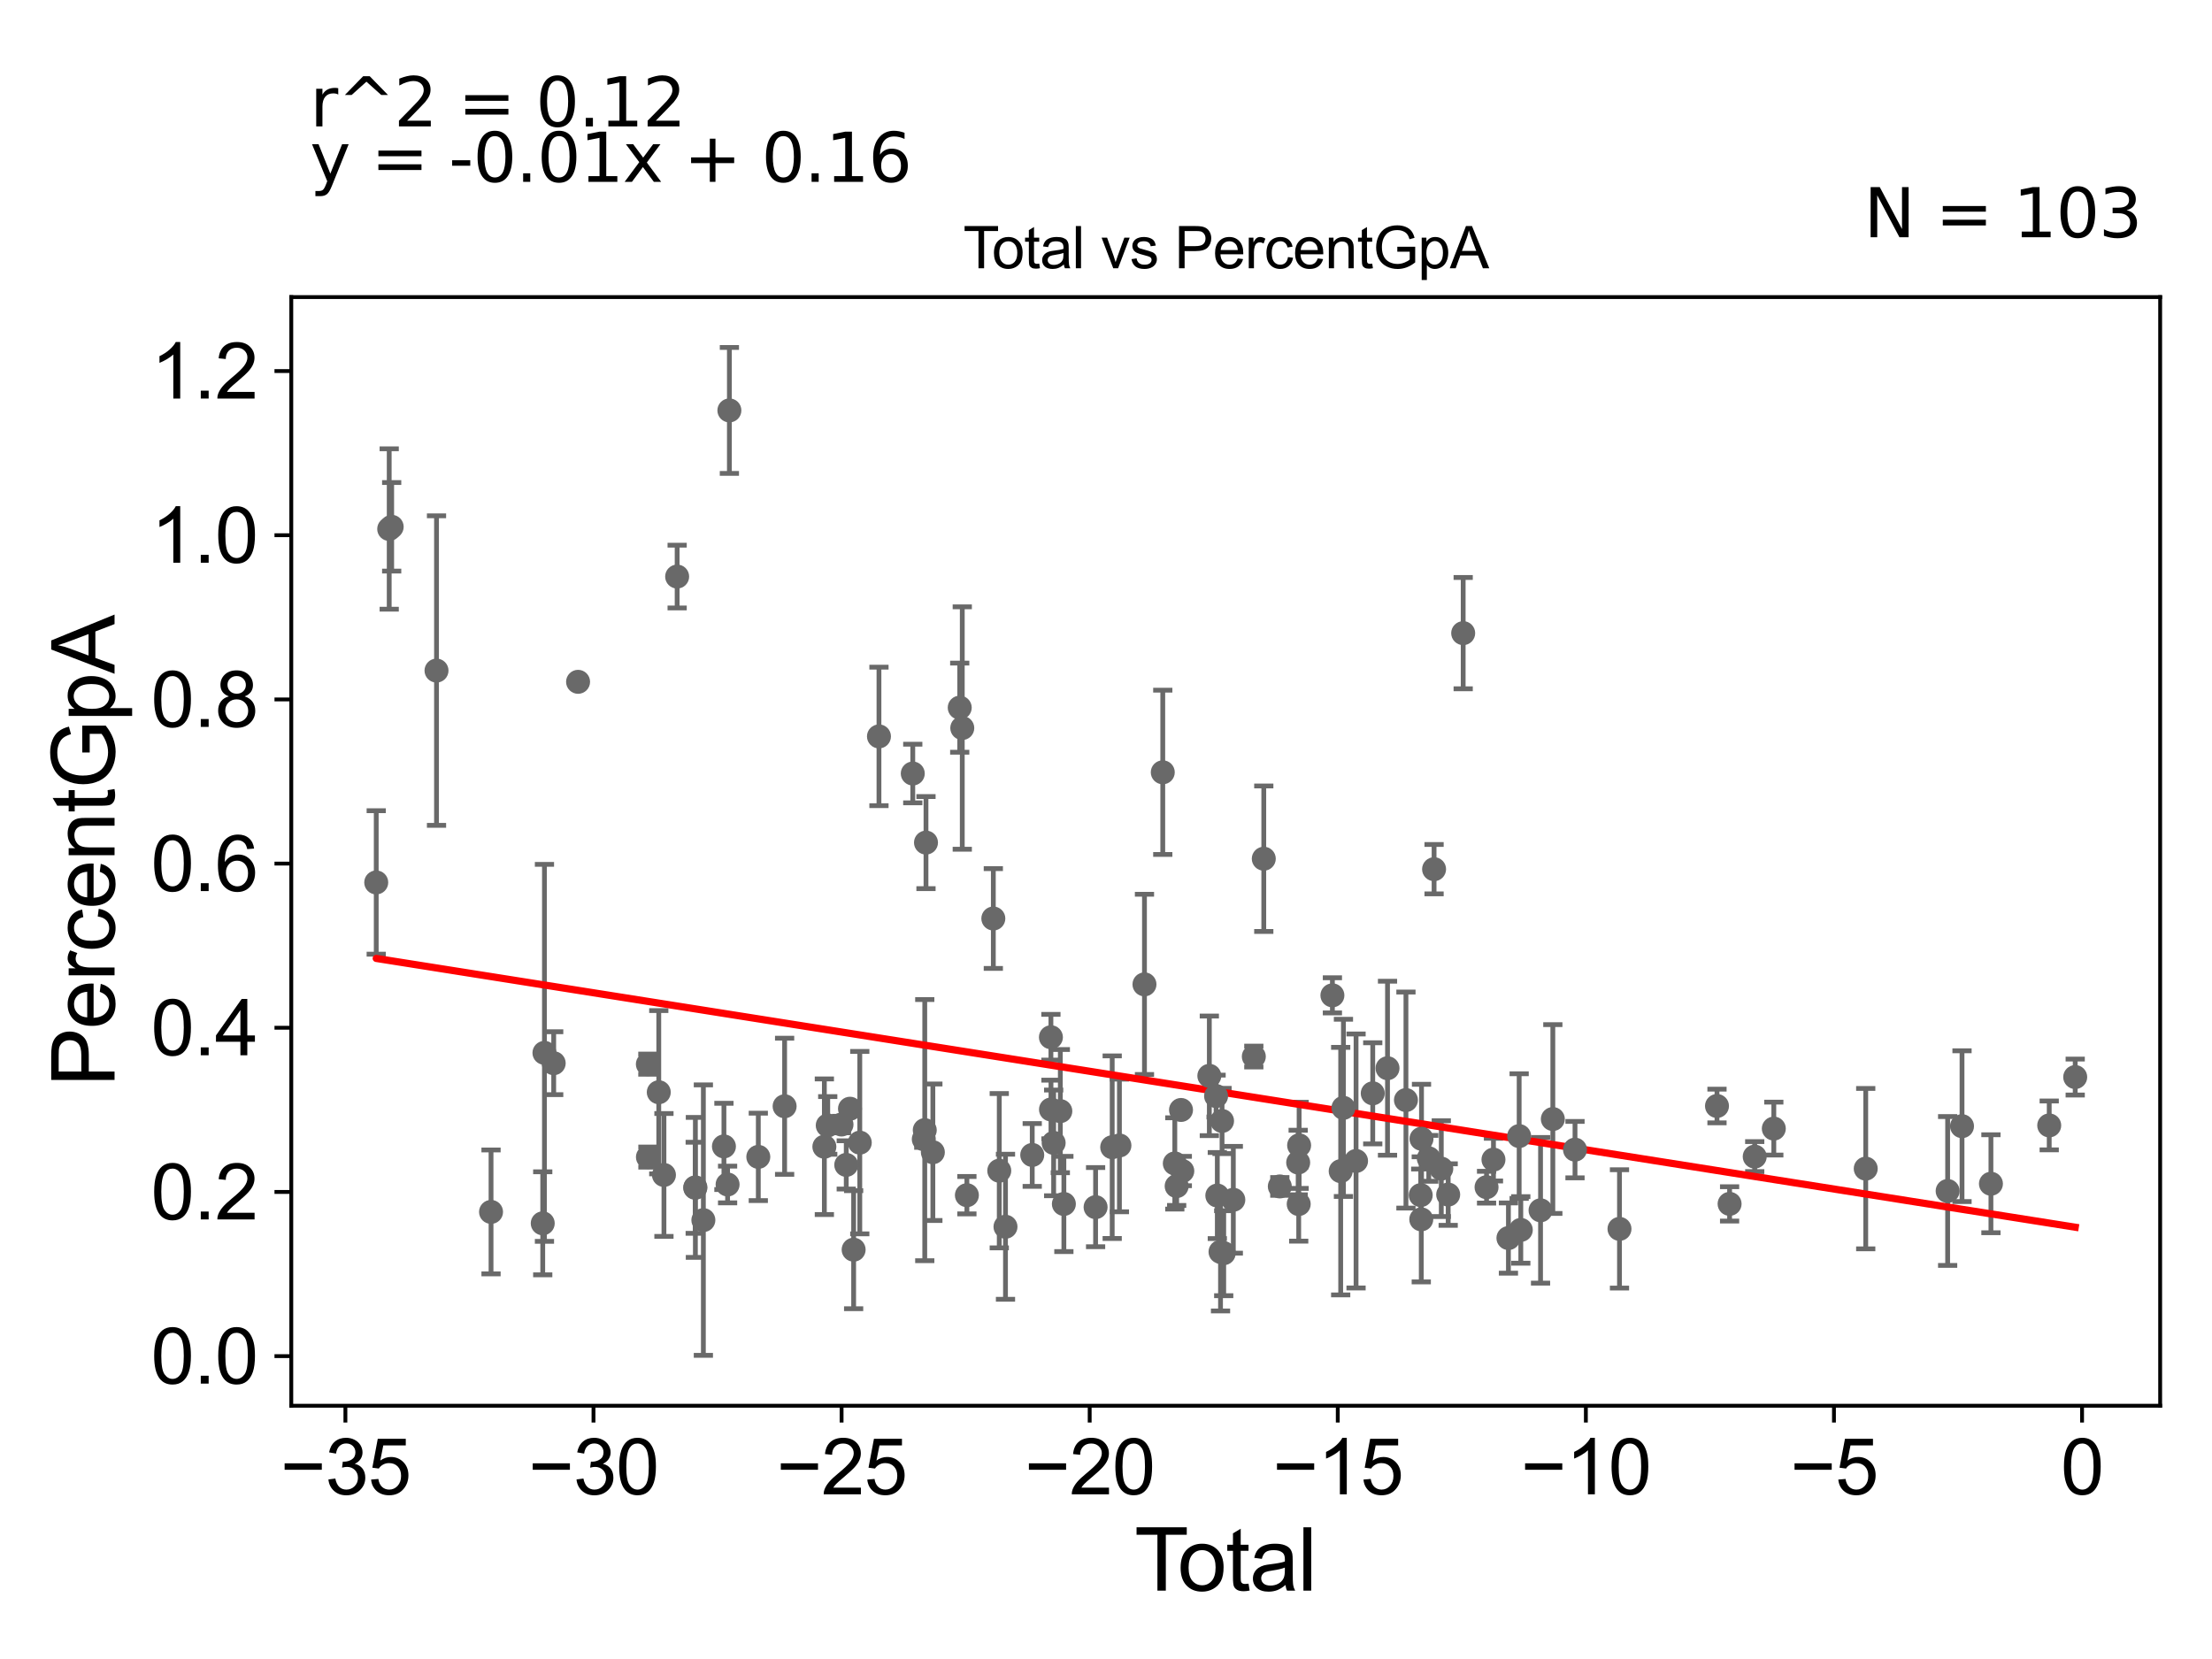 <?xml version="1.0" encoding="utf-8" standalone="no"?>
<!DOCTYPE svg PUBLIC "-//W3C//DTD SVG 1.1//EN"
  "http://www.w3.org/Graphics/SVG/1.1/DTD/svg11.dtd">
<svg xmlns:xlink="http://www.w3.org/1999/xlink" width="460.8pt" height="345.6pt" viewBox="0 0 460.8 345.6" xmlns="http://www.w3.org/2000/svg" version="1.1">
 <defs>
  <style type="text/css">*{stroke-linejoin: round; stroke-linecap: butt}</style>
 </defs>
 <g id="figure_1">
  <g id="patch_1">
   <path d="M 0 345.6 
L 460.8 345.6 
L 460.8 0 
L 0 0 
z
" style="fill: #ffffff"/>
  </g>
  <g id="axes_1">
   <g id="patch_2">
    <path d="M 60.68 292.84 
L 450 292.84 
L 450 61.886 
L 60.68 61.886 
z
" style="fill: #ffffff"/>
   </g>
   <g id="PathCollection_1">
    <defs>
     <path id="md919472b77" d="M 0 1.118 
C 0.297 1.118 0.581 1 0.791 0.791 
C 1 0.581 1.118 0.297 1.118 0 
C 1.118 -0.297 1 -0.581 0.791 -0.791 
C 0.581 -1 0.297 -1.118 0 -1.118 
C -0.297 -1.118 -0.581 -1 -0.791 -0.791 
C -1 -0.581 -1.118 -0.297 -1.118 0 
C -1.118 0.297 -1 0.581 -0.791 0.791 
C -0.581 1 -0.297 1.118 0 1.118 
z
" style="stroke: #696969"/>
    </defs>
    <g clip-path="url(#p6cf24b37f5)">
     <use xlink:href="#md919472b77" x="432.304" y="224.371" style="fill: #696969; stroke: #696969"/>
     <use xlink:href="#md919472b77" x="113.062" y="254.84" style="fill: #696969; stroke: #696969"/>
     <use xlink:href="#md919472b77" x="199.929" y="147.417" style="fill: #696969; stroke: #696969"/>
     <use xlink:href="#md919472b77" x="200.459" y="151.662" style="fill: #696969; stroke: #696969"/>
     <use xlink:href="#md919472b77" x="201.422" y="248.981" style="fill: #696969; stroke: #696969"/>
     <use xlink:href="#md919472b77" x="206.929" y="191.343" style="fill: #696969; stroke: #696969"/>
     <use xlink:href="#md919472b77" x="208.165" y="243.88" style="fill: #696969; stroke: #696969"/>
     <use xlink:href="#md919472b77" x="209.462" y="255.554" style="fill: #696969; stroke: #696969"/>
     <use xlink:href="#md919472b77" x="102.292" y="252.464" style="fill: #696969; stroke: #696969"/>
     <use xlink:href="#md919472b77" x="215.033" y="240.599" style="fill: #696969; stroke: #696969"/>
     <use xlink:href="#md919472b77" x="218.925" y="216.075" style="fill: #696969; stroke: #696969"/>
     <use xlink:href="#md919472b77" x="218.94" y="231.126" style="fill: #696969; stroke: #696969"/>
     <use xlink:href="#md919472b77" x="219.495" y="238.088" style="fill: #696969; stroke: #696969"/>
     <use xlink:href="#md919472b77" x="220.886" y="231.468" style="fill: #696969; stroke: #696969"/>
     <use xlink:href="#md919472b77" x="221.625" y="250.809" style="fill: #696969; stroke: #696969"/>
     <use xlink:href="#md919472b77" x="90.933" y="139.695" style="fill: #696969; stroke: #696969"/>
     <use xlink:href="#md919472b77" x="228.232" y="251.47" style="fill: #696969; stroke: #696969"/>
     <use xlink:href="#md919472b77" x="146.525" y="254.171" style="fill: #696969; stroke: #696969"/>
     <use xlink:href="#md919472b77" x="233.197" y="238.624" style="fill: #696969; stroke: #696969"/>
     <use xlink:href="#md919472b77" x="238.414" y="205.062" style="fill: #696969; stroke: #696969"/>
     <use xlink:href="#md919472b77" x="81.594" y="109.745" style="fill: #696969; stroke: #696969"/>
     <use xlink:href="#md919472b77" x="81.079" y="110.199" style="fill: #696969; stroke: #696969"/>
     <use xlink:href="#md919472b77" x="242.227" y="160.885" style="fill: #696969; stroke: #696969"/>
     <use xlink:href="#md919472b77" x="78.376" y="183.829" style="fill: #696969; stroke: #696969"/>
     <use xlink:href="#md919472b77" x="113.419" y="219.33" style="fill: #696969; stroke: #696969"/>
     <use xlink:href="#md919472b77" x="115.346" y="221.484" style="fill: #696969; stroke: #696969"/>
     <use xlink:href="#md919472b77" x="194.331" y="240.033" style="fill: #696969; stroke: #696969"/>
     <use xlink:href="#md919472b77" x="192.9" y="175.528" style="fill: #696969; stroke: #696969"/>
     <use xlink:href="#md919472b77" x="150.807" y="238.819" style="fill: #696969; stroke: #696969"/>
     <use xlink:href="#md919472b77" x="144.862" y="247.355" style="fill: #696969; stroke: #696969"/>
     <use xlink:href="#md919472b77" x="144.824" y="247.437" style="fill: #696969; stroke: #696969"/>
     <use xlink:href="#md919472b77" x="151.571" y="246.751" style="fill: #696969; stroke: #696969"/>
     <use xlink:href="#md919472b77" x="151.945" y="85.499" style="fill: #696969; stroke: #696969"/>
     <use xlink:href="#md919472b77" x="157.969" y="241" style="fill: #696969; stroke: #696969"/>
     <use xlink:href="#md919472b77" x="141.062" y="120.109" style="fill: #696969; stroke: #696969"/>
     <use xlink:href="#md919472b77" x="163.45" y="230.454" style="fill: #696969; stroke: #696969"/>
     <use xlink:href="#md919472b77" x="138.312" y="244.765" style="fill: #696969; stroke: #696969"/>
     <use xlink:href="#md919472b77" x="137.235" y="227.534" style="fill: #696969; stroke: #696969"/>
     <use xlink:href="#md919472b77" x="134.975" y="241.037" style="fill: #696969; stroke: #696969"/>
     <use xlink:href="#md919472b77" x="244.734" y="242.365" style="fill: #696969; stroke: #696969"/>
     <use xlink:href="#md919472b77" x="134.962" y="221.688" style="fill: #696969; stroke: #696969"/>
     <use xlink:href="#md919472b77" x="172.433" y="234.446" style="fill: #696969; stroke: #696969"/>
     <use xlink:href="#md919472b77" x="175.301" y="234.259" style="fill: #696969; stroke: #696969"/>
     <use xlink:href="#md919472b77" x="176.29" y="242.671" style="fill: #696969; stroke: #696969"/>
     <use xlink:href="#md919472b77" x="177.067" y="230.966" style="fill: #696969; stroke: #696969"/>
     <use xlink:href="#md919472b77" x="177.828" y="260.331" style="fill: #696969; stroke: #696969"/>
     <use xlink:href="#md919472b77" x="179.109" y="238.034" style="fill: #696969; stroke: #696969"/>
     <use xlink:href="#md919472b77" x="183.104" y="153.407" style="fill: #696969; stroke: #696969"/>
     <use xlink:href="#md919472b77" x="190.147" y="161.138" style="fill: #696969; stroke: #696969"/>
     <use xlink:href="#md919472b77" x="120.424" y="142.036" style="fill: #696969; stroke: #696969"/>
     <use xlink:href="#md919472b77" x="192.442" y="237.32" style="fill: #696969; stroke: #696969"/>
     <use xlink:href="#md919472b77" x="192.645" y="235.425" style="fill: #696969; stroke: #696969"/>
     <use xlink:href="#md919472b77" x="171.73" y="238.884" style="fill: #696969; stroke: #696969"/>
     <use xlink:href="#md919472b77" x="245.12" y="247.092" style="fill: #696969; stroke: #696969"/>
     <use xlink:href="#md919472b77" x="231.692" y="238.983" style="fill: #696969; stroke: #696969"/>
     <use xlink:href="#md919472b77" x="246.296" y="243.949" style="fill: #696969; stroke: #696969"/>
     <use xlink:href="#md919472b77" x="296.076" y="254.013" style="fill: #696969; stroke: #696969"/>
     <use xlink:href="#md919472b77" x="296.125" y="237.225" style="fill: #696969; stroke: #696969"/>
     <use xlink:href="#md919472b77" x="297.641" y="241.303" style="fill: #696969; stroke: #696969"/>
     <use xlink:href="#md919472b77" x="298.745" y="181.066" style="fill: #696969; stroke: #696969"/>
     <use xlink:href="#md919472b77" x="300.247" y="243.45" style="fill: #696969; stroke: #696969"/>
     <use xlink:href="#md919472b77" x="246.026" y="231.226" style="fill: #696969; stroke: #696969"/>
     <use xlink:href="#md919472b77" x="304.808" y="131.895" style="fill: #696969; stroke: #696969"/>
     <use xlink:href="#md919472b77" x="309.676" y="247.314" style="fill: #696969; stroke: #696969"/>
     <use xlink:href="#md919472b77" x="311.116" y="241.569" style="fill: #696969; stroke: #696969"/>
     <use xlink:href="#md919472b77" x="314.233" y="257.909" style="fill: #696969; stroke: #696969"/>
     <use xlink:href="#md919472b77" x="316.468" y="236.667" style="fill: #696969; stroke: #696969"/>
     <use xlink:href="#md919472b77" x="316.81" y="256.214" style="fill: #696969; stroke: #696969"/>
     <use xlink:href="#md919472b77" x="320.924" y="252.13" style="fill: #696969; stroke: #696969"/>
     <use xlink:href="#md919472b77" x="323.484" y="233.116" style="fill: #696969; stroke: #696969"/>
     <use xlink:href="#md919472b77" x="328.104" y="239.491" style="fill: #696969; stroke: #696969"/>
     <use xlink:href="#md919472b77" x="337.369" y="256" style="fill: #696969; stroke: #696969"/>
     <use xlink:href="#md919472b77" x="357.68" y="230.398" style="fill: #696969; stroke: #696969"/>
     <use xlink:href="#md919472b77" x="360.306" y="250.788" style="fill: #696969; stroke: #696969"/>
     <use xlink:href="#md919472b77" x="365.54" y="240.941" style="fill: #696969; stroke: #696969"/>
     <use xlink:href="#md919472b77" x="369.517" y="235.106" style="fill: #696969; stroke: #696969"/>
     <use xlink:href="#md919472b77" x="388.666" y="243.449" style="fill: #696969; stroke: #696969"/>
     <use xlink:href="#md919472b77" x="405.73" y="248.105" style="fill: #696969; stroke: #696969"/>
     <use xlink:href="#md919472b77" x="408.724" y="234.603" style="fill: #696969; stroke: #696969"/>
     <use xlink:href="#md919472b77" x="414.748" y="246.595" style="fill: #696969; stroke: #696969"/>
     <use xlink:href="#md919472b77" x="426.89" y="234.444" style="fill: #696969; stroke: #696969"/>
     <use xlink:href="#md919472b77" x="295.962" y="248.969" style="fill: #696969; stroke: #696969"/>
     <use xlink:href="#md919472b77" x="292.884" y="229.163" style="fill: #696969; stroke: #696969"/>
     <use xlink:href="#md919472b77" x="301.684" y="248.852" style="fill: #696969; stroke: #696969"/>
     <use xlink:href="#md919472b77" x="289.045" y="222.53" style="fill: #696969; stroke: #696969"/>
     <use xlink:href="#md919472b77" x="251.927" y="224.118" style="fill: #696969; stroke: #696969"/>
     <use xlink:href="#md919472b77" x="253.332" y="228.326" style="fill: #696969; stroke: #696969"/>
     <use xlink:href="#md919472b77" x="253.589" y="249.054" style="fill: #696969; stroke: #696969"/>
     <use xlink:href="#md919472b77" x="254.258" y="260.781" style="fill: #696969; stroke: #696969"/>
     <use xlink:href="#md919472b77" x="254.575" y="233.519" style="fill: #696969; stroke: #696969"/>
     <use xlink:href="#md919472b77" x="254.922" y="261.064" style="fill: #696969; stroke: #696969"/>
     <use xlink:href="#md919472b77" x="256.923" y="249.934" style="fill: #696969; stroke: #696969"/>
     <use xlink:href="#md919472b77" x="261.193" y="220.098" style="fill: #696969; stroke: #696969"/>
     <use xlink:href="#md919472b77" x="266.608" y="247.155" style="fill: #696969; stroke: #696969"/>
     <use xlink:href="#md919472b77" x="270.435" y="242.178" style="fill: #696969; stroke: #696969"/>
     <use xlink:href="#md919472b77" x="270.545" y="250.829" style="fill: #696969; stroke: #696969"/>
     <use xlink:href="#md919472b77" x="270.631" y="238.593" style="fill: #696969; stroke: #696969"/>
     <use xlink:href="#md919472b77" x="263.269" y="178.886" style="fill: #696969; stroke: #696969"/>
     <use xlink:href="#md919472b77" x="285.968" y="227.761" style="fill: #696969; stroke: #696969"/>
     <use xlink:href="#md919472b77" x="282.491" y="241.853" style="fill: #696969; stroke: #696969"/>
     <use xlink:href="#md919472b77" x="279.864" y="230.787" style="fill: #696969; stroke: #696969"/>
     <use xlink:href="#md919472b77" x="277.564" y="207.349" style="fill: #696969; stroke: #696969"/>
     <use xlink:href="#md919472b77" x="279.29" y="243.97" style="fill: #696969; stroke: #696969"/>
    </g>
   </g>
   <g id="matplotlib.axis_1">
    <g id="xtick_1">
     <g id="line2d_1">
      <defs>
       <path id="m0715d4fda2" d="M 0 0 
L 0 3.5 
" style="stroke: #000000; stroke-width: 0.8"/>
      </defs>
      <g>
       <use xlink:href="#m0715d4fda2" x="71.953" y="292.84" style="stroke: #000000; stroke-width: 0.8"/>
      </g>
     </g>
     <g id="text_1">
      <!-- −35 -->
      <g transform="translate(58.383 311.293)scale(0.16 -0.16)">
       <defs>
        <path id="ArialMT-2212" d="M 3381 1997 
L 356 1997 
L 356 2522 
L 3381 2522 
L 3381 1997 
z
" transform="scale(0.016)"/>
        <path id="ArialMT-33" d="M 269 1209 
L 831 1284 
Q 928 806 1161 595 
Q 1394 384 1728 384 
Q 2125 384 2398 659 
Q 2672 934 2672 1341 
Q 2672 1728 2419 1979 
Q 2166 2231 1775 2231 
Q 1616 2231 1378 2169 
L 1441 2663 
Q 1497 2656 1531 2656 
Q 1891 2656 2178 2843 
Q 2466 3031 2466 3422 
Q 2466 3731 2256 3934 
Q 2047 4138 1716 4138 
Q 1388 4138 1169 3931 
Q 950 3725 888 3313 
L 325 3413 
Q 428 3978 793 4289 
Q 1159 4600 1703 4600 
Q 2078 4600 2393 4439 
Q 2709 4278 2876 4000 
Q 3044 3722 3044 3409 
Q 3044 3113 2884 2869 
Q 2725 2625 2413 2481 
Q 2819 2388 3044 2092 
Q 3269 1797 3269 1353 
Q 3269 753 2831 336 
Q 2394 -81 1725 -81 
Q 1122 -81 723 278 
Q 325 638 269 1209 
z
" transform="scale(0.016)"/>
        <path id="ArialMT-35" d="M 266 1200 
L 856 1250 
Q 922 819 1161 601 
Q 1400 384 1738 384 
Q 2144 384 2425 690 
Q 2706 997 2706 1503 
Q 2706 1984 2436 2262 
Q 2166 2541 1728 2541 
Q 1456 2541 1237 2417 
Q 1019 2294 894 2097 
L 366 2166 
L 809 4519 
L 3088 4519 
L 3088 3981 
L 1259 3981 
L 1013 2750 
Q 1425 3038 1878 3038 
Q 2478 3038 2890 2622 
Q 3303 2206 3303 1553 
Q 3303 931 2941 478 
Q 2500 -78 1738 -78 
Q 1113 -78 717 272 
Q 322 622 266 1200 
z
" transform="scale(0.016)"/>
       </defs>
       <use xlink:href="#ArialMT-2212"/>
       <use xlink:href="#ArialMT-33" x="58.398"/>
       <use xlink:href="#ArialMT-35" x="114.014"/>
      </g>
     </g>
    </g>
    <g id="xtick_2">
     <g id="line2d_2">
      <g>
       <use xlink:href="#m0715d4fda2" x="123.636" y="292.84" style="stroke: #000000; stroke-width: 0.8"/>
      </g>
     </g>
     <g id="text_2">
      <!-- −30 -->
      <g transform="translate(110.066 311.293)scale(0.16 -0.16)">
       <defs>
        <path id="ArialMT-30" d="M 266 2259 
Q 266 3072 433 3567 
Q 600 4063 929 4331 
Q 1259 4600 1759 4600 
Q 2128 4600 2406 4451 
Q 2684 4303 2865 4023 
Q 3047 3744 3150 3342 
Q 3253 2941 3253 2259 
Q 3253 1453 3087 958 
Q 2922 463 2592 192 
Q 2263 -78 1759 -78 
Q 1097 -78 719 397 
Q 266 969 266 2259 
z
M 844 2259 
Q 844 1131 1108 757 
Q 1372 384 1759 384 
Q 2147 384 2411 759 
Q 2675 1134 2675 2259 
Q 2675 3391 2411 3762 
Q 2147 4134 1753 4134 
Q 1366 4134 1134 3806 
Q 844 3388 844 2259 
z
" transform="scale(0.016)"/>
       </defs>
       <use xlink:href="#ArialMT-2212"/>
       <use xlink:href="#ArialMT-33" x="58.398"/>
       <use xlink:href="#ArialMT-30" x="114.014"/>
      </g>
     </g>
    </g>
    <g id="xtick_3">
     <g id="line2d_3">
      <g>
       <use xlink:href="#m0715d4fda2" x="175.318" y="292.84" style="stroke: #000000; stroke-width: 0.8"/>
      </g>
     </g>
     <g id="text_3">
      <!-- −25 -->
      <g transform="translate(161.748 311.293)scale(0.16 -0.16)">
       <defs>
        <path id="ArialMT-32" d="M 3222 541 
L 3222 0 
L 194 0 
Q 188 203 259 391 
Q 375 700 629 1000 
Q 884 1300 1366 1694 
Q 2113 2306 2375 2664 
Q 2638 3022 2638 3341 
Q 2638 3675 2398 3904 
Q 2159 4134 1775 4134 
Q 1369 4134 1125 3890 
Q 881 3647 878 3216 
L 300 3275 
Q 359 3922 746 4261 
Q 1134 4600 1788 4600 
Q 2447 4600 2831 4234 
Q 3216 3869 3216 3328 
Q 3216 3053 3103 2787 
Q 2991 2522 2730 2228 
Q 2469 1934 1863 1422 
Q 1356 997 1212 845 
Q 1069 694 975 541 
L 3222 541 
z
" transform="scale(0.016)"/>
       </defs>
       <use xlink:href="#ArialMT-2212"/>
       <use xlink:href="#ArialMT-32" x="58.398"/>
       <use xlink:href="#ArialMT-35" x="114.014"/>
      </g>
     </g>
    </g>
    <g id="xtick_4">
     <g id="line2d_4">
      <g>
       <use xlink:href="#m0715d4fda2" x="227" y="292.84" style="stroke: #000000; stroke-width: 0.8"/>
      </g>
     </g>
     <g id="text_4">
      <!-- −20 -->
      <g transform="translate(213.43 311.293)scale(0.16 -0.16)">
       <use xlink:href="#ArialMT-2212"/>
       <use xlink:href="#ArialMT-32" x="58.398"/>
       <use xlink:href="#ArialMT-30" x="114.014"/>
      </g>
     </g>
    </g>
    <g id="xtick_5">
     <g id="line2d_5">
      <g>
       <use xlink:href="#m0715d4fda2" x="278.683" y="292.84" style="stroke: #000000; stroke-width: 0.8"/>
      </g>
     </g>
     <g id="text_5">
      <!-- −15 -->
      <g transform="translate(265.113 311.293)scale(0.16 -0.16)">
       <defs>
        <path id="ArialMT-31" d="M 2384 0 
L 1822 0 
L 1822 3584 
Q 1619 3391 1289 3197 
Q 959 3003 697 2906 
L 697 3450 
Q 1169 3672 1522 3987 
Q 1875 4303 2022 4600 
L 2384 4600 
L 2384 0 
z
" transform="scale(0.016)"/>
       </defs>
       <use xlink:href="#ArialMT-2212"/>
       <use xlink:href="#ArialMT-31" x="58.398"/>
       <use xlink:href="#ArialMT-35" x="114.014"/>
      </g>
     </g>
    </g>
    <g id="xtick_6">
     <g id="line2d_6">
      <g>
       <use xlink:href="#m0715d4fda2" x="330.365" y="292.84" style="stroke: #000000; stroke-width: 0.8"/>
      </g>
     </g>
     <g id="text_6">
      <!-- −10 -->
      <g transform="translate(316.795 311.293)scale(0.16 -0.16)">
       <use xlink:href="#ArialMT-2212"/>
       <use xlink:href="#ArialMT-31" x="58.398"/>
       <use xlink:href="#ArialMT-30" x="114.014"/>
      </g>
     </g>
    </g>
    <g id="xtick_7">
     <g id="line2d_7">
      <g>
       <use xlink:href="#m0715d4fda2" x="382.047" y="292.84" style="stroke: #000000; stroke-width: 0.8"/>
      </g>
     </g>
     <g id="text_7">
      <!-- −5 -->
      <g transform="translate(372.926 311.293)scale(0.16 -0.16)">
       <use xlink:href="#ArialMT-2212"/>
       <use xlink:href="#ArialMT-35" x="58.398"/>
      </g>
     </g>
    </g>
    <g id="xtick_8">
     <g id="line2d_8">
      <g>
       <use xlink:href="#m0715d4fda2" x="433.73" y="292.84" style="stroke: #000000; stroke-width: 0.8"/>
      </g>
     </g>
     <g id="text_8">
      <!-- 0 -->
      <g transform="translate(429.281 311.293)scale(0.16 -0.16)">
       <use xlink:href="#ArialMT-30"/>
      </g>
     </g>
    </g>
    <g id="text_9">
     <!-- Total -->
     <g transform="translate(236.335 331.357)scale(0.18 -0.18)">
      <defs>
       <path id="ArialMT-54" d="M 1659 0 
L 1659 4041 
L 150 4041 
L 150 4581 
L 3781 4581 
L 3781 4041 
L 2266 4041 
L 2266 0 
L 1659 0 
z
" transform="scale(0.016)"/>
       <path id="ArialMT-6f" d="M 213 1659 
Q 213 2581 725 3025 
Q 1153 3394 1769 3394 
Q 2453 3394 2887 2945 
Q 3322 2497 3322 1706 
Q 3322 1066 3130 698 
Q 2938 331 2570 128 
Q 2203 -75 1769 -75 
Q 1072 -75 642 372 
Q 213 819 213 1659 
z
M 791 1659 
Q 791 1022 1069 705 
Q 1347 388 1769 388 
Q 2188 388 2466 706 
Q 2744 1025 2744 1678 
Q 2744 2294 2464 2611 
Q 2184 2928 1769 2928 
Q 1347 2928 1069 2612 
Q 791 2297 791 1659 
z
" transform="scale(0.016)"/>
       <path id="ArialMT-74" d="M 1650 503 
L 1731 6 
Q 1494 -44 1306 -44 
Q 1000 -44 831 53 
Q 663 150 594 308 
Q 525 466 525 972 
L 525 2881 
L 113 2881 
L 113 3319 
L 525 3319 
L 525 4141 
L 1084 4478 
L 1084 3319 
L 1650 3319 
L 1650 2881 
L 1084 2881 
L 1084 941 
Q 1084 700 1114 631 
Q 1144 563 1211 522 
Q 1278 481 1403 481 
Q 1497 481 1650 503 
z
" transform="scale(0.016)"/>
       <path id="ArialMT-61" d="M 2588 409 
Q 2275 144 1986 34 
Q 1697 -75 1366 -75 
Q 819 -75 525 192 
Q 231 459 231 875 
Q 231 1119 342 1320 
Q 453 1522 633 1644 
Q 813 1766 1038 1828 
Q 1203 1872 1538 1913 
Q 2219 1994 2541 2106 
Q 2544 2222 2544 2253 
Q 2544 2597 2384 2738 
Q 2169 2928 1744 2928 
Q 1347 2928 1158 2789 
Q 969 2650 878 2297 
L 328 2372 
Q 403 2725 575 2942 
Q 747 3159 1072 3276 
Q 1397 3394 1825 3394 
Q 2250 3394 2515 3294 
Q 2781 3194 2906 3042 
Q 3031 2891 3081 2659 
Q 3109 2516 3109 2141 
L 3109 1391 
Q 3109 606 3145 398 
Q 3181 191 3288 0 
L 2700 0 
Q 2613 175 2588 409 
z
M 2541 1666 
Q 2234 1541 1622 1453 
Q 1275 1403 1131 1340 
Q 988 1278 909 1158 
Q 831 1038 831 891 
Q 831 666 1001 516 
Q 1172 366 1500 366 
Q 1825 366 2078 508 
Q 2331 650 2450 897 
Q 2541 1088 2541 1459 
L 2541 1666 
z
" transform="scale(0.016)"/>
       <path id="ArialMT-6c" d="M 409 0 
L 409 4581 
L 972 4581 
L 972 0 
L 409 0 
z
" transform="scale(0.016)"/>
      </defs>
      <use xlink:href="#ArialMT-54"/>
      <use xlink:href="#ArialMT-6f" x="49.959"/>
      <use xlink:href="#ArialMT-74" x="105.574"/>
      <use xlink:href="#ArialMT-61" x="133.357"/>
      <use xlink:href="#ArialMT-6c" x="188.973"/>
     </g>
    </g>
   </g>
   <g id="matplotlib.axis_2">
    <g id="ytick_1">
     <g id="line2d_9">
      <defs>
       <path id="m3af9d78c25" d="M 0 0 
L -3.5 0 
" style="stroke: #000000; stroke-width: 0.8"/>
      </defs>
      <g>
       <use xlink:href="#m3af9d78c25" x="60.68" y="282.504" style="stroke: #000000; stroke-width: 0.8"/>
      </g>
     </g>
     <g id="text_10">
      <!-- 0.0 -->
      <g transform="translate(31.44 288.23)scale(0.16 -0.16)">
       <defs>
        <path id="ArialMT-2e" d="M 581 0 
L 581 641 
L 1222 641 
L 1222 0 
L 581 0 
z
" transform="scale(0.016)"/>
       </defs>
       <use xlink:href="#ArialMT-30"/>
       <use xlink:href="#ArialMT-2e" x="55.615"/>
       <use xlink:href="#ArialMT-30" x="83.398"/>
      </g>
     </g>
    </g>
    <g id="ytick_2">
     <g id="line2d_10">
      <g>
       <use xlink:href="#m3af9d78c25" x="60.68" y="248.303" style="stroke: #000000; stroke-width: 0.8"/>
      </g>
     </g>
     <g id="text_11">
      <!-- 0.2 -->
      <g transform="translate(31.44 254.029)scale(0.16 -0.16)">
       <use xlink:href="#ArialMT-30"/>
       <use xlink:href="#ArialMT-2e" x="55.615"/>
       <use xlink:href="#ArialMT-32" x="83.398"/>
      </g>
     </g>
    </g>
    <g id="ytick_3">
     <g id="line2d_11">
      <g>
       <use xlink:href="#m3af9d78c25" x="60.68" y="214.102" style="stroke: #000000; stroke-width: 0.8"/>
      </g>
     </g>
     <g id="text_12">
      <!-- 0.4 -->
      <g transform="translate(31.44 219.828)scale(0.16 -0.16)">
       <defs>
        <path id="ArialMT-34" d="M 2069 0 
L 2069 1097 
L 81 1097 
L 81 1613 
L 2172 4581 
L 2631 4581 
L 2631 1613 
L 3250 1613 
L 3250 1097 
L 2631 1097 
L 2631 0 
L 2069 0 
z
M 2069 1613 
L 2069 3678 
L 634 1613 
L 2069 1613 
z
" transform="scale(0.016)"/>
       </defs>
       <use xlink:href="#ArialMT-30"/>
       <use xlink:href="#ArialMT-2e" x="55.615"/>
       <use xlink:href="#ArialMT-34" x="83.398"/>
      </g>
     </g>
    </g>
    <g id="ytick_4">
     <g id="line2d_12">
      <g>
       <use xlink:href="#m3af9d78c25" x="60.68" y="179.901" style="stroke: #000000; stroke-width: 0.8"/>
      </g>
     </g>
     <g id="text_13">
      <!-- 0.6 -->
      <g transform="translate(31.44 185.627)scale(0.16 -0.16)">
       <defs>
        <path id="ArialMT-36" d="M 3184 3459 
L 2625 3416 
Q 2550 3747 2413 3897 
Q 2184 4138 1850 4138 
Q 1581 4138 1378 3988 
Q 1113 3794 959 3422 
Q 806 3050 800 2363 
Q 1003 2672 1297 2822 
Q 1591 2972 1913 2972 
Q 2475 2972 2870 2558 
Q 3266 2144 3266 1488 
Q 3266 1056 3080 686 
Q 2894 316 2569 119 
Q 2244 -78 1831 -78 
Q 1128 -78 684 439 
Q 241 956 241 2144 
Q 241 3472 731 4075 
Q 1159 4600 1884 4600 
Q 2425 4600 2770 4297 
Q 3116 3994 3184 3459 
z
M 888 1484 
Q 888 1194 1011 928 
Q 1134 663 1356 523 
Q 1578 384 1822 384 
Q 2178 384 2434 671 
Q 2691 959 2691 1453 
Q 2691 1928 2437 2201 
Q 2184 2475 1800 2475 
Q 1419 2475 1153 2201 
Q 888 1928 888 1484 
z
" transform="scale(0.016)"/>
       </defs>
       <use xlink:href="#ArialMT-30"/>
       <use xlink:href="#ArialMT-2e" x="55.615"/>
       <use xlink:href="#ArialMT-36" x="83.398"/>
      </g>
     </g>
    </g>
    <g id="ytick_5">
     <g id="line2d_13">
      <g>
       <use xlink:href="#m3af9d78c25" x="60.68" y="145.7" style="stroke: #000000; stroke-width: 0.8"/>
      </g>
     </g>
     <g id="text_14">
      <!-- 0.8 -->
      <g transform="translate(31.44 151.426)scale(0.16 -0.16)">
       <defs>
        <path id="ArialMT-38" d="M 1131 2484 
Q 781 2613 612 2850 
Q 444 3088 444 3419 
Q 444 3919 803 4259 
Q 1163 4600 1759 4600 
Q 2359 4600 2725 4251 
Q 3091 3903 3091 3403 
Q 3091 3084 2923 2848 
Q 2756 2613 2416 2484 
Q 2838 2347 3058 2040 
Q 3278 1734 3278 1309 
Q 3278 722 2862 322 
Q 2447 -78 1769 -78 
Q 1091 -78 675 323 
Q 259 725 259 1325 
Q 259 1772 486 2073 
Q 713 2375 1131 2484 
z
M 1019 3438 
Q 1019 3113 1228 2906 
Q 1438 2700 1772 2700 
Q 2097 2700 2305 2904 
Q 2513 3109 2513 3406 
Q 2513 3716 2298 3927 
Q 2084 4138 1766 4138 
Q 1444 4138 1231 3931 
Q 1019 3725 1019 3438 
z
M 838 1322 
Q 838 1081 952 856 
Q 1066 631 1291 507 
Q 1516 384 1775 384 
Q 2178 384 2440 643 
Q 2703 903 2703 1303 
Q 2703 1709 2433 1975 
Q 2163 2241 1756 2241 
Q 1359 2241 1098 1978 
Q 838 1716 838 1322 
z
" transform="scale(0.016)"/>
       </defs>
       <use xlink:href="#ArialMT-30"/>
       <use xlink:href="#ArialMT-2e" x="55.615"/>
       <use xlink:href="#ArialMT-38" x="83.398"/>
      </g>
     </g>
    </g>
    <g id="ytick_6">
     <g id="line2d_14">
      <g>
       <use xlink:href="#m3af9d78c25" x="60.68" y="111.499" style="stroke: #000000; stroke-width: 0.8"/>
      </g>
     </g>
     <g id="text_15">
      <!-- 1.0 -->
      <g transform="translate(31.44 117.225)scale(0.16 -0.16)">
       <use xlink:href="#ArialMT-31"/>
       <use xlink:href="#ArialMT-2e" x="55.615"/>
       <use xlink:href="#ArialMT-30" x="83.398"/>
      </g>
     </g>
    </g>
    <g id="ytick_7">
     <g id="line2d_15">
      <g>
       <use xlink:href="#m3af9d78c25" x="60.68" y="77.298" style="stroke: #000000; stroke-width: 0.8"/>
      </g>
     </g>
     <g id="text_16">
      <!-- 1.2 -->
      <g transform="translate(31.44 83.024)scale(0.16 -0.16)">
       <use xlink:href="#ArialMT-31"/>
       <use xlink:href="#ArialMT-2e" x="55.615"/>
       <use xlink:href="#ArialMT-32" x="83.398"/>
      </g>
     </g>
    </g>
    <g id="text_17">
     <!-- PercentGpA -->
     <g transform="translate(23.863 226.386)rotate(-90)scale(0.18 -0.18)">
      <defs>
       <path id="ArialMT-50" d="M 494 0 
L 494 4581 
L 2222 4581 
Q 2678 4581 2919 4538 
Q 3256 4481 3484 4323 
Q 3713 4166 3852 3881 
Q 3991 3597 3991 3256 
Q 3991 2672 3619 2267 
Q 3247 1863 2275 1863 
L 1100 1863 
L 1100 0 
L 494 0 
z
M 1100 2403 
L 2284 2403 
Q 2872 2403 3119 2622 
Q 3366 2841 3366 3238 
Q 3366 3525 3220 3729 
Q 3075 3934 2838 4000 
Q 2684 4041 2272 4041 
L 1100 4041 
L 1100 2403 
z
" transform="scale(0.016)"/>
       <path id="ArialMT-65" d="M 2694 1069 
L 3275 997 
Q 3138 488 2766 206 
Q 2394 -75 1816 -75 
Q 1088 -75 661 373 
Q 234 822 234 1631 
Q 234 2469 665 2931 
Q 1097 3394 1784 3394 
Q 2450 3394 2872 2941 
Q 3294 2488 3294 1666 
Q 3294 1616 3291 1516 
L 816 1516 
Q 847 969 1125 678 
Q 1403 388 1819 388 
Q 2128 388 2347 550 
Q 2566 713 2694 1069 
z
M 847 1978 
L 2700 1978 
Q 2663 2397 2488 2606 
Q 2219 2931 1791 2931 
Q 1403 2931 1139 2672 
Q 875 2413 847 1978 
z
" transform="scale(0.016)"/>
       <path id="ArialMT-72" d="M 416 0 
L 416 3319 
L 922 3319 
L 922 2816 
Q 1116 3169 1280 3281 
Q 1444 3394 1641 3394 
Q 1925 3394 2219 3213 
L 2025 2691 
Q 1819 2813 1613 2813 
Q 1428 2813 1281 2702 
Q 1134 2591 1072 2394 
Q 978 2094 978 1738 
L 978 0 
L 416 0 
z
" transform="scale(0.016)"/>
       <path id="ArialMT-63" d="M 2588 1216 
L 3141 1144 
Q 3050 572 2676 248 
Q 2303 -75 1759 -75 
Q 1078 -75 664 370 
Q 250 816 250 1647 
Q 250 2184 428 2587 
Q 606 2991 970 3192 
Q 1334 3394 1763 3394 
Q 2303 3394 2647 3120 
Q 2991 2847 3088 2344 
L 2541 2259 
Q 2463 2594 2264 2762 
Q 2066 2931 1784 2931 
Q 1359 2931 1093 2626 
Q 828 2322 828 1663 
Q 828 994 1084 691 
Q 1341 388 1753 388 
Q 2084 388 2306 591 
Q 2528 794 2588 1216 
z
" transform="scale(0.016)"/>
       <path id="ArialMT-6e" d="M 422 0 
L 422 3319 
L 928 3319 
L 928 2847 
Q 1294 3394 1984 3394 
Q 2284 3394 2536 3286 
Q 2788 3178 2913 3003 
Q 3038 2828 3088 2588 
Q 3119 2431 3119 2041 
L 3119 0 
L 2556 0 
L 2556 2019 
Q 2556 2363 2490 2533 
Q 2425 2703 2258 2804 
Q 2091 2906 1866 2906 
Q 1506 2906 1245 2678 
Q 984 2450 984 1813 
L 984 0 
L 422 0 
z
" transform="scale(0.016)"/>
       <path id="ArialMT-47" d="M 2638 1797 
L 2638 2334 
L 4578 2338 
L 4578 638 
Q 4131 281 3656 101 
Q 3181 -78 2681 -78 
Q 2006 -78 1454 211 
Q 903 500 622 1047 
Q 341 1594 341 2269 
Q 341 2938 620 3517 
Q 900 4097 1425 4378 
Q 1950 4659 2634 4659 
Q 3131 4659 3532 4498 
Q 3934 4338 4162 4050 
Q 4391 3763 4509 3300 
L 3963 3150 
Q 3859 3500 3706 3700 
Q 3553 3900 3268 4020 
Q 2984 4141 2638 4141 
Q 2222 4141 1919 4014 
Q 1616 3888 1430 3681 
Q 1244 3475 1141 3228 
Q 966 2803 966 2306 
Q 966 1694 1177 1281 
Q 1388 869 1791 669 
Q 2194 469 2647 469 
Q 3041 469 3416 620 
Q 3791 772 3984 944 
L 3984 1797 
L 2638 1797 
z
" transform="scale(0.016)"/>
       <path id="ArialMT-70" d="M 422 -1272 
L 422 3319 
L 934 3319 
L 934 2888 
Q 1116 3141 1344 3267 
Q 1572 3394 1897 3394 
Q 2322 3394 2647 3175 
Q 2972 2956 3137 2557 
Q 3303 2159 3303 1684 
Q 3303 1175 3120 767 
Q 2938 359 2589 142 
Q 2241 -75 1856 -75 
Q 1575 -75 1351 44 
Q 1128 163 984 344 
L 984 -1272 
L 422 -1272 
z
M 931 1641 
Q 931 1000 1190 694 
Q 1450 388 1819 388 
Q 2194 388 2461 705 
Q 2728 1022 2728 1688 
Q 2728 2322 2467 2637 
Q 2206 2953 1844 2953 
Q 1484 2953 1207 2617 
Q 931 2281 931 1641 
z
" transform="scale(0.016)"/>
       <path id="ArialMT-41" d="M -9 0 
L 1750 4581 
L 2403 4581 
L 4278 0 
L 3588 0 
L 3053 1388 
L 1138 1388 
L 634 0 
L -9 0 
z
M 1313 1881 
L 2866 1881 
L 2388 3150 
Q 2169 3728 2063 4100 
Q 1975 3659 1816 3225 
L 1313 1881 
z
" transform="scale(0.016)"/>
      </defs>
      <use xlink:href="#ArialMT-50"/>
      <use xlink:href="#ArialMT-65" x="66.699"/>
      <use xlink:href="#ArialMT-72" x="122.314"/>
      <use xlink:href="#ArialMT-63" x="155.615"/>
      <use xlink:href="#ArialMT-65" x="205.615"/>
      <use xlink:href="#ArialMT-6e" x="261.23"/>
      <use xlink:href="#ArialMT-74" x="316.846"/>
      <use xlink:href="#ArialMT-47" x="344.629"/>
      <use xlink:href="#ArialMT-70" x="422.412"/>
      <use xlink:href="#ArialMT-41" x="478.027"/>
     </g>
    </g>
   </g>
   <g id="LineCollection_1">
    <path d="M 432.304 228.115 
L 432.304 220.628 
" clip-path="url(#p6cf24b37f5)" style="fill: none; stroke: #696969"/>
    <path d="M 113.062 265.569 
L 113.062 244.111 
" clip-path="url(#p6cf24b37f5)" style="fill: none; stroke: #696969"/>
    <path d="M 199.929 156.701 
L 199.929 138.133 
" clip-path="url(#p6cf24b37f5)" style="fill: none; stroke: #696969"/>
    <path d="M 200.459 176.908 
L 200.459 126.417 
" clip-path="url(#p6cf24b37f5)" style="fill: none; stroke: #696969"/>
    <path d="M 201.422 252.876 
L 201.422 245.086 
" clip-path="url(#p6cf24b37f5)" style="fill: none; stroke: #696969"/>
    <path d="M 206.929 201.735 
L 206.929 180.952 
" clip-path="url(#p6cf24b37f5)" style="fill: none; stroke: #696969"/>
    <path d="M 208.165 259.954 
L 208.165 227.806 
" clip-path="url(#p6cf24b37f5)" style="fill: none; stroke: #696969"/>
    <path d="M 209.462 270.66 
L 209.462 240.448 
" clip-path="url(#p6cf24b37f5)" style="fill: none; stroke: #696969"/>
    <path d="M 102.292 265.371 
L 102.292 239.557 
" clip-path="url(#p6cf24b37f5)" style="fill: none; stroke: #696969"/>
    <path d="M 215.033 247.145 
L 215.033 234.053 
" clip-path="url(#p6cf24b37f5)" style="fill: none; stroke: #696969"/>
    <path d="M 218.925 220.84 
L 218.925 211.309 
" clip-path="url(#p6cf24b37f5)" style="fill: none; stroke: #696969"/>
    <path d="M 218.94 237.233 
L 218.94 225.018 
" clip-path="url(#p6cf24b37f5)" style="fill: none; stroke: #696969"/>
    <path d="M 219.495 249.096 
L 219.495 227.08 
" clip-path="url(#p6cf24b37f5)" style="fill: none; stroke: #696969"/>
    <path d="M 220.886 244.298 
L 220.886 218.638 
" clip-path="url(#p6cf24b37f5)" style="fill: none; stroke: #696969"/>
    <path d="M 221.625 260.727 
L 221.625 240.891 
" clip-path="url(#p6cf24b37f5)" style="fill: none; stroke: #696969"/>
    <path d="M 90.933 171.935 
L 90.933 107.456 
" clip-path="url(#p6cf24b37f5)" style="fill: none; stroke: #696969"/>
    <path d="M 228.232 259.715 
L 228.232 243.226 
" clip-path="url(#p6cf24b37f5)" style="fill: none; stroke: #696969"/>
    <path d="M 146.525 282.342 
L 146.525 226 
" clip-path="url(#p6cf24b37f5)" style="fill: none; stroke: #696969"/>
    <path d="M 233.197 252.442 
L 233.197 224.806 
" clip-path="url(#p6cf24b37f5)" style="fill: none; stroke: #696969"/>
    <path d="M 238.414 223.834 
L 238.414 186.29 
" clip-path="url(#p6cf24b37f5)" style="fill: none; stroke: #696969"/>
    <path d="M 81.594 118.969 
L 81.594 100.522 
" clip-path="url(#p6cf24b37f5)" style="fill: none; stroke: #696969"/>
    <path d="M 81.079 126.906 
L 81.079 93.493 
" clip-path="url(#p6cf24b37f5)" style="fill: none; stroke: #696969"/>
    <path d="M 242.227 177.996 
L 242.227 143.774 
" clip-path="url(#p6cf24b37f5)" style="fill: none; stroke: #696969"/>
    <path d="M 78.376 198.771 
L 78.376 168.887 
" clip-path="url(#p6cf24b37f5)" style="fill: none; stroke: #696969"/>
    <path d="M 113.419 258.598 
L 113.419 180.062 
" clip-path="url(#p6cf24b37f5)" style="fill: none; stroke: #696969"/>
    <path d="M 115.346 228.037 
L 115.346 214.931 
" clip-path="url(#p6cf24b37f5)" style="fill: none; stroke: #696969"/>
    <path d="M 194.331 254.25 
L 194.331 225.816 
" clip-path="url(#p6cf24b37f5)" style="fill: none; stroke: #696969"/>
    <path d="M 192.9 185.12 
L 192.9 165.936 
" clip-path="url(#p6cf24b37f5)" style="fill: none; stroke: #696969"/>
    <path d="M 150.807 247.802 
L 150.807 229.836 
" clip-path="url(#p6cf24b37f5)" style="fill: none; stroke: #696969"/>
    <path d="M 144.862 261.933 
L 144.862 232.776 
" clip-path="url(#p6cf24b37f5)" style="fill: none; stroke: #696969"/>
    <path d="M 144.824 256.921 
L 144.824 237.953 
" clip-path="url(#p6cf24b37f5)" style="fill: none; stroke: #696969"/>
    <path d="M 151.571 250.575 
L 151.571 242.926 
" clip-path="url(#p6cf24b37f5)" style="fill: none; stroke: #696969"/>
    <path d="M 151.945 98.614 
L 151.945 72.384 
" clip-path="url(#p6cf24b37f5)" style="fill: none; stroke: #696969"/>
    <path d="M 157.969 250.105 
L 157.969 231.894 
" clip-path="url(#p6cf24b37f5)" style="fill: none; stroke: #696969"/>
    <path d="M 141.062 126.646 
L 141.062 113.571 
" clip-path="url(#p6cf24b37f5)" style="fill: none; stroke: #696969"/>
    <path d="M 163.45 244.632 
L 163.45 216.277 
" clip-path="url(#p6cf24b37f5)" style="fill: none; stroke: #696969"/>
    <path d="M 138.312 257.561 
L 138.312 231.97 
" clip-path="url(#p6cf24b37f5)" style="fill: none; stroke: #696969"/>
    <path d="M 137.235 244.541 
L 137.235 210.527 
" clip-path="url(#p6cf24b37f5)" style="fill: none; stroke: #696969"/>
    <path d="M 134.975 243.13 
L 134.975 238.945 
" clip-path="url(#p6cf24b37f5)" style="fill: none; stroke: #696969"/>
    <path d="M 244.734 251.871 
L 244.734 232.859 
" clip-path="url(#p6cf24b37f5)" style="fill: none; stroke: #696969"/>
    <path d="M 134.962 223.787 
L 134.962 219.588 
" clip-path="url(#p6cf24b37f5)" style="fill: none; stroke: #696969"/>
    <path d="M 172.433 240.45 
L 172.433 228.442 
" clip-path="url(#p6cf24b37f5)" style="fill: none; stroke: #696969"/>
    <path d="M 175.301 235.977 
L 175.301 232.541 
" clip-path="url(#p6cf24b37f5)" style="fill: none; stroke: #696969"/>
    <path d="M 176.29 247.698 
L 176.29 237.644 
" clip-path="url(#p6cf24b37f5)" style="fill: none; stroke: #696969"/>
    <path d="M 177.067 231.767 
L 177.067 230.166 
" clip-path="url(#p6cf24b37f5)" style="fill: none; stroke: #696969"/>
    <path d="M 177.828 272.626 
L 177.828 248.036 
" clip-path="url(#p6cf24b37f5)" style="fill: none; stroke: #696969"/>
    <path d="M 179.109 257.033 
L 179.109 219.034 
" clip-path="url(#p6cf24b37f5)" style="fill: none; stroke: #696969"/>
    <path d="M 183.104 167.834 
L 183.104 138.981 
" clip-path="url(#p6cf24b37f5)" style="fill: none; stroke: #696969"/>
    <path d="M 190.147 167.242 
L 190.147 155.035 
" clip-path="url(#p6cf24b37f5)" style="fill: none; stroke: #696969"/>
    <path d="M 120.424 142.631 
L 120.424 141.441 
" clip-path="url(#p6cf24b37f5)" style="fill: none; stroke: #696969"/>
    <path d="M 192.442 239.014 
L 192.442 235.627 
" clip-path="url(#p6cf24b37f5)" style="fill: none; stroke: #696969"/>
    <path d="M 192.645 262.622 
L 192.645 208.228 
" clip-path="url(#p6cf24b37f5)" style="fill: none; stroke: #696969"/>
    <path d="M 171.73 253.01 
L 171.73 224.758 
" clip-path="url(#p6cf24b37f5)" style="fill: none; stroke: #696969"/>
    <path d="M 245.12 251.116 
L 245.12 243.069 
" clip-path="url(#p6cf24b37f5)" style="fill: none; stroke: #696969"/>
    <path d="M 231.692 258 
L 231.692 219.965 
" clip-path="url(#p6cf24b37f5)" style="fill: none; stroke: #696969"/>
    <path d="M 246.296 247.01 
L 246.296 240.888 
" clip-path="url(#p6cf24b37f5)" style="fill: none; stroke: #696969"/>
    <path d="M 296.076 267.042 
L 296.076 240.983 
" clip-path="url(#p6cf24b37f5)" style="fill: none; stroke: #696969"/>
    <path d="M 296.125 248.57 
L 296.125 225.88 
" clip-path="url(#p6cf24b37f5)" style="fill: none; stroke: #696969"/>
    <path d="M 297.641 246.078 
L 297.641 236.528 
" clip-path="url(#p6cf24b37f5)" style="fill: none; stroke: #696969"/>
    <path d="M 298.745 186.21 
L 298.745 175.922 
" clip-path="url(#p6cf24b37f5)" style="fill: none; stroke: #696969"/>
    <path d="M 300.247 253.426 
L 300.247 233.474 
" clip-path="url(#p6cf24b37f5)" style="fill: none; stroke: #696969"/>
    <path d="M 246.026 231.827 
L 246.026 230.625 
" clip-path="url(#p6cf24b37f5)" style="fill: none; stroke: #696969"/>
    <path d="M 304.808 143.488 
L 304.808 120.301 
" clip-path="url(#p6cf24b37f5)" style="fill: none; stroke: #696969"/>
    <path d="M 309.676 250.624 
L 309.676 244.003 
" clip-path="url(#p6cf24b37f5)" style="fill: none; stroke: #696969"/>
    <path d="M 311.116 246.016 
L 311.116 237.123 
" clip-path="url(#p6cf24b37f5)" style="fill: none; stroke: #696969"/>
    <path d="M 314.233 265.226 
L 314.233 250.592 
" clip-path="url(#p6cf24b37f5)" style="fill: none; stroke: #696969"/>
    <path d="M 316.468 249.646 
L 316.468 223.688 
" clip-path="url(#p6cf24b37f5)" style="fill: none; stroke: #696969"/>
    <path d="M 316.81 263.147 
L 316.81 249.28 
" clip-path="url(#p6cf24b37f5)" style="fill: none; stroke: #696969"/>
    <path d="M 320.924 267.302 
L 320.924 236.958 
" clip-path="url(#p6cf24b37f5)" style="fill: none; stroke: #696969"/>
    <path d="M 323.484 252.782 
L 323.484 213.451 
" clip-path="url(#p6cf24b37f5)" style="fill: none; stroke: #696969"/>
    <path d="M 328.104 245.365 
L 328.104 233.617 
" clip-path="url(#p6cf24b37f5)" style="fill: none; stroke: #696969"/>
    <path d="M 337.369 268.325 
L 337.369 243.676 
" clip-path="url(#p6cf24b37f5)" style="fill: none; stroke: #696969"/>
    <path d="M 357.68 233.906 
L 357.68 226.89 
" clip-path="url(#p6cf24b37f5)" style="fill: none; stroke: #696969"/>
    <path d="M 360.306 254.364 
L 360.306 247.212 
" clip-path="url(#p6cf24b37f5)" style="fill: none; stroke: #696969"/>
    <path d="M 365.54 244.065 
L 365.54 237.818 
" clip-path="url(#p6cf24b37f5)" style="fill: none; stroke: #696969"/>
    <path d="M 369.517 240.618 
L 369.517 229.593 
" clip-path="url(#p6cf24b37f5)" style="fill: none; stroke: #696969"/>
    <path d="M 388.666 260.155 
L 388.666 226.742 
" clip-path="url(#p6cf24b37f5)" style="fill: none; stroke: #696969"/>
    <path d="M 405.73 263.611 
L 405.73 232.599 
" clip-path="url(#p6cf24b37f5)" style="fill: none; stroke: #696969"/>
    <path d="M 408.724 250.306 
L 408.724 218.9 
" clip-path="url(#p6cf24b37f5)" style="fill: none; stroke: #696969"/>
    <path d="M 414.748 256.798 
L 414.748 236.393 
" clip-path="url(#p6cf24b37f5)" style="fill: none; stroke: #696969"/>
    <path d="M 426.89 239.534 
L 426.89 229.354 
" clip-path="url(#p6cf24b37f5)" style="fill: none; stroke: #696969"/>
    <path d="M 295.962 254.412 
L 295.962 243.526 
" clip-path="url(#p6cf24b37f5)" style="fill: none; stroke: #696969"/>
    <path d="M 292.884 251.667 
L 292.884 206.658 
" clip-path="url(#p6cf24b37f5)" style="fill: none; stroke: #696969"/>
    <path d="M 301.684 255.26 
L 301.684 242.444 
" clip-path="url(#p6cf24b37f5)" style="fill: none; stroke: #696969"/>
    <path d="M 289.045 240.657 
L 289.045 204.403 
" clip-path="url(#p6cf24b37f5)" style="fill: none; stroke: #696969"/>
    <path d="M 251.927 236.578 
L 251.927 211.659 
" clip-path="url(#p6cf24b37f5)" style="fill: none; stroke: #696969"/>
    <path d="M 253.332 232.689 
L 253.332 223.963 
" clip-path="url(#p6cf24b37f5)" style="fill: none; stroke: #696969"/>
    <path d="M 253.589 258.019 
L 253.589 240.09 
" clip-path="url(#p6cf24b37f5)" style="fill: none; stroke: #696969"/>
    <path d="M 254.258 273.096 
L 254.258 248.466 
" clip-path="url(#p6cf24b37f5)" style="fill: none; stroke: #696969"/>
    <path d="M 254.575 240.318 
L 254.575 226.719 
" clip-path="url(#p6cf24b37f5)" style="fill: none; stroke: #696969"/>
    <path d="M 254.922 269.917 
L 254.922 252.211 
" clip-path="url(#p6cf24b37f5)" style="fill: none; stroke: #696969"/>
    <path d="M 256.923 261.055 
L 256.923 238.814 
" clip-path="url(#p6cf24b37f5)" style="fill: none; stroke: #696969"/>
    <path d="M 261.193 222.268 
L 261.193 217.928 
" clip-path="url(#p6cf24b37f5)" style="fill: none; stroke: #696969"/>
    <path d="M 266.608 249.006 
L 266.608 245.304 
" clip-path="url(#p6cf24b37f5)" style="fill: none; stroke: #696969"/>
    <path d="M 270.435 248.907 
L 270.435 235.449 
" clip-path="url(#p6cf24b37f5)" style="fill: none; stroke: #696969"/>
    <path d="M 270.545 258.553 
L 270.545 243.106 
" clip-path="url(#p6cf24b37f5)" style="fill: none; stroke: #696969"/>
    <path d="M 270.631 247.567 
L 270.631 229.618 
" clip-path="url(#p6cf24b37f5)" style="fill: none; stroke: #696969"/>
    <path d="M 263.269 194.038 
L 263.269 163.734 
" clip-path="url(#p6cf24b37f5)" style="fill: none; stroke: #696969"/>
    <path d="M 285.968 238.293 
L 285.968 217.228 
" clip-path="url(#p6cf24b37f5)" style="fill: none; stroke: #696969"/>
    <path d="M 282.491 268.309 
L 282.491 215.396 
" clip-path="url(#p6cf24b37f5)" style="fill: none; stroke: #696969"/>
    <path d="M 279.864 249.247 
L 279.864 212.327 
" clip-path="url(#p6cf24b37f5)" style="fill: none; stroke: #696969"/>
    <path d="M 277.564 211.011 
L 277.564 203.687 
" clip-path="url(#p6cf24b37f5)" style="fill: none; stroke: #696969"/>
    <path d="M 279.29 269.753 
L 279.29 218.187 
" clip-path="url(#p6cf24b37f5)" style="fill: none; stroke: #696969"/>
   </g>
   <g id="line2d_16">
    <defs>
     <path id="mfb57785cc6" d="M 2 0 
L -2 -0 
" style="stroke: #696969"/>
    </defs>
    <g clip-path="url(#p6cf24b37f5)">
     <use xlink:href="#mfb57785cc6" x="432.304" y="228.115" style="fill: #696969; stroke: #696969"/>
     <use xlink:href="#mfb57785cc6" x="113.062" y="265.569" style="fill: #696969; stroke: #696969"/>
     <use xlink:href="#mfb57785cc6" x="199.929" y="156.701" style="fill: #696969; stroke: #696969"/>
     <use xlink:href="#mfb57785cc6" x="200.459" y="176.908" style="fill: #696969; stroke: #696969"/>
     <use xlink:href="#mfb57785cc6" x="201.422" y="252.876" style="fill: #696969; stroke: #696969"/>
     <use xlink:href="#mfb57785cc6" x="206.929" y="201.735" style="fill: #696969; stroke: #696969"/>
     <use xlink:href="#mfb57785cc6" x="208.165" y="259.954" style="fill: #696969; stroke: #696969"/>
     <use xlink:href="#mfb57785cc6" x="209.462" y="270.66" style="fill: #696969; stroke: #696969"/>
     <use xlink:href="#mfb57785cc6" x="102.292" y="265.371" style="fill: #696969; stroke: #696969"/>
     <use xlink:href="#mfb57785cc6" x="215.033" y="247.145" style="fill: #696969; stroke: #696969"/>
     <use xlink:href="#mfb57785cc6" x="218.925" y="220.84" style="fill: #696969; stroke: #696969"/>
     <use xlink:href="#mfb57785cc6" x="218.94" y="237.233" style="fill: #696969; stroke: #696969"/>
     <use xlink:href="#mfb57785cc6" x="219.495" y="249.096" style="fill: #696969; stroke: #696969"/>
     <use xlink:href="#mfb57785cc6" x="220.886" y="244.298" style="fill: #696969; stroke: #696969"/>
     <use xlink:href="#mfb57785cc6" x="221.625" y="260.727" style="fill: #696969; stroke: #696969"/>
     <use xlink:href="#mfb57785cc6" x="90.933" y="171.935" style="fill: #696969; stroke: #696969"/>
     <use xlink:href="#mfb57785cc6" x="228.232" y="259.715" style="fill: #696969; stroke: #696969"/>
     <use xlink:href="#mfb57785cc6" x="146.525" y="282.342" style="fill: #696969; stroke: #696969"/>
     <use xlink:href="#mfb57785cc6" x="233.197" y="252.442" style="fill: #696969; stroke: #696969"/>
     <use xlink:href="#mfb57785cc6" x="238.414" y="223.834" style="fill: #696969; stroke: #696969"/>
     <use xlink:href="#mfb57785cc6" x="81.594" y="118.969" style="fill: #696969; stroke: #696969"/>
     <use xlink:href="#mfb57785cc6" x="81.079" y="126.906" style="fill: #696969; stroke: #696969"/>
     <use xlink:href="#mfb57785cc6" x="242.227" y="177.996" style="fill: #696969; stroke: #696969"/>
     <use xlink:href="#mfb57785cc6" x="78.376" y="198.771" style="fill: #696969; stroke: #696969"/>
     <use xlink:href="#mfb57785cc6" x="113.419" y="258.598" style="fill: #696969; stroke: #696969"/>
     <use xlink:href="#mfb57785cc6" x="115.346" y="228.037" style="fill: #696969; stroke: #696969"/>
     <use xlink:href="#mfb57785cc6" x="194.331" y="254.25" style="fill: #696969; stroke: #696969"/>
     <use xlink:href="#mfb57785cc6" x="192.9" y="185.12" style="fill: #696969; stroke: #696969"/>
     <use xlink:href="#mfb57785cc6" x="150.807" y="247.802" style="fill: #696969; stroke: #696969"/>
     <use xlink:href="#mfb57785cc6" x="144.862" y="261.933" style="fill: #696969; stroke: #696969"/>
     <use xlink:href="#mfb57785cc6" x="144.824" y="256.921" style="fill: #696969; stroke: #696969"/>
     <use xlink:href="#mfb57785cc6" x="151.571" y="250.575" style="fill: #696969; stroke: #696969"/>
     <use xlink:href="#mfb57785cc6" x="151.945" y="98.614" style="fill: #696969; stroke: #696969"/>
     <use xlink:href="#mfb57785cc6" x="157.969" y="250.105" style="fill: #696969; stroke: #696969"/>
     <use xlink:href="#mfb57785cc6" x="141.062" y="126.646" style="fill: #696969; stroke: #696969"/>
     <use xlink:href="#mfb57785cc6" x="163.45" y="244.632" style="fill: #696969; stroke: #696969"/>
     <use xlink:href="#mfb57785cc6" x="138.312" y="257.561" style="fill: #696969; stroke: #696969"/>
     <use xlink:href="#mfb57785cc6" x="137.235" y="244.541" style="fill: #696969; stroke: #696969"/>
     <use xlink:href="#mfb57785cc6" x="134.975" y="243.13" style="fill: #696969; stroke: #696969"/>
     <use xlink:href="#mfb57785cc6" x="244.734" y="251.871" style="fill: #696969; stroke: #696969"/>
     <use xlink:href="#mfb57785cc6" x="134.962" y="223.787" style="fill: #696969; stroke: #696969"/>
     <use xlink:href="#mfb57785cc6" x="172.433" y="240.45" style="fill: #696969; stroke: #696969"/>
     <use xlink:href="#mfb57785cc6" x="175.301" y="235.977" style="fill: #696969; stroke: #696969"/>
     <use xlink:href="#mfb57785cc6" x="176.29" y="247.698" style="fill: #696969; stroke: #696969"/>
     <use xlink:href="#mfb57785cc6" x="177.067" y="231.767" style="fill: #696969; stroke: #696969"/>
     <use xlink:href="#mfb57785cc6" x="177.828" y="272.626" style="fill: #696969; stroke: #696969"/>
     <use xlink:href="#mfb57785cc6" x="179.109" y="257.033" style="fill: #696969; stroke: #696969"/>
     <use xlink:href="#mfb57785cc6" x="183.104" y="167.834" style="fill: #696969; stroke: #696969"/>
     <use xlink:href="#mfb57785cc6" x="190.147" y="167.242" style="fill: #696969; stroke: #696969"/>
     <use xlink:href="#mfb57785cc6" x="120.424" y="142.631" style="fill: #696969; stroke: #696969"/>
     <use xlink:href="#mfb57785cc6" x="192.442" y="239.014" style="fill: #696969; stroke: #696969"/>
     <use xlink:href="#mfb57785cc6" x="192.645" y="262.622" style="fill: #696969; stroke: #696969"/>
     <use xlink:href="#mfb57785cc6" x="171.73" y="253.01" style="fill: #696969; stroke: #696969"/>
     <use xlink:href="#mfb57785cc6" x="245.12" y="251.116" style="fill: #696969; stroke: #696969"/>
     <use xlink:href="#mfb57785cc6" x="231.692" y="258" style="fill: #696969; stroke: #696969"/>
     <use xlink:href="#mfb57785cc6" x="246.296" y="247.01" style="fill: #696969; stroke: #696969"/>
     <use xlink:href="#mfb57785cc6" x="296.076" y="267.042" style="fill: #696969; stroke: #696969"/>
     <use xlink:href="#mfb57785cc6" x="296.125" y="248.57" style="fill: #696969; stroke: #696969"/>
     <use xlink:href="#mfb57785cc6" x="297.641" y="246.078" style="fill: #696969; stroke: #696969"/>
     <use xlink:href="#mfb57785cc6" x="298.745" y="186.21" style="fill: #696969; stroke: #696969"/>
     <use xlink:href="#mfb57785cc6" x="300.247" y="253.426" style="fill: #696969; stroke: #696969"/>
     <use xlink:href="#mfb57785cc6" x="246.026" y="231.827" style="fill: #696969; stroke: #696969"/>
     <use xlink:href="#mfb57785cc6" x="304.808" y="143.488" style="fill: #696969; stroke: #696969"/>
     <use xlink:href="#mfb57785cc6" x="309.676" y="250.624" style="fill: #696969; stroke: #696969"/>
     <use xlink:href="#mfb57785cc6" x="311.116" y="246.016" style="fill: #696969; stroke: #696969"/>
     <use xlink:href="#mfb57785cc6" x="314.233" y="265.226" style="fill: #696969; stroke: #696969"/>
     <use xlink:href="#mfb57785cc6" x="316.468" y="249.646" style="fill: #696969; stroke: #696969"/>
     <use xlink:href="#mfb57785cc6" x="316.81" y="263.147" style="fill: #696969; stroke: #696969"/>
     <use xlink:href="#mfb57785cc6" x="320.924" y="267.302" style="fill: #696969; stroke: #696969"/>
     <use xlink:href="#mfb57785cc6" x="323.484" y="252.782" style="fill: #696969; stroke: #696969"/>
     <use xlink:href="#mfb57785cc6" x="328.104" y="245.365" style="fill: #696969; stroke: #696969"/>
     <use xlink:href="#mfb57785cc6" x="337.369" y="268.325" style="fill: #696969; stroke: #696969"/>
     <use xlink:href="#mfb57785cc6" x="357.68" y="233.906" style="fill: #696969; stroke: #696969"/>
     <use xlink:href="#mfb57785cc6" x="360.306" y="254.364" style="fill: #696969; stroke: #696969"/>
     <use xlink:href="#mfb57785cc6" x="365.54" y="244.065" style="fill: #696969; stroke: #696969"/>
     <use xlink:href="#mfb57785cc6" x="369.517" y="240.618" style="fill: #696969; stroke: #696969"/>
     <use xlink:href="#mfb57785cc6" x="388.666" y="260.155" style="fill: #696969; stroke: #696969"/>
     <use xlink:href="#mfb57785cc6" x="405.73" y="263.611" style="fill: #696969; stroke: #696969"/>
     <use xlink:href="#mfb57785cc6" x="408.724" y="250.306" style="fill: #696969; stroke: #696969"/>
     <use xlink:href="#mfb57785cc6" x="414.748" y="256.798" style="fill: #696969; stroke: #696969"/>
     <use xlink:href="#mfb57785cc6" x="426.89" y="239.534" style="fill: #696969; stroke: #696969"/>
     <use xlink:href="#mfb57785cc6" x="295.962" y="254.412" style="fill: #696969; stroke: #696969"/>
     <use xlink:href="#mfb57785cc6" x="292.884" y="251.667" style="fill: #696969; stroke: #696969"/>
     <use xlink:href="#mfb57785cc6" x="301.684" y="255.26" style="fill: #696969; stroke: #696969"/>
     <use xlink:href="#mfb57785cc6" x="289.045" y="240.657" style="fill: #696969; stroke: #696969"/>
     <use xlink:href="#mfb57785cc6" x="251.927" y="236.578" style="fill: #696969; stroke: #696969"/>
     <use xlink:href="#mfb57785cc6" x="253.332" y="232.689" style="fill: #696969; stroke: #696969"/>
     <use xlink:href="#mfb57785cc6" x="253.589" y="258.019" style="fill: #696969; stroke: #696969"/>
     <use xlink:href="#mfb57785cc6" x="254.258" y="273.096" style="fill: #696969; stroke: #696969"/>
     <use xlink:href="#mfb57785cc6" x="254.575" y="240.318" style="fill: #696969; stroke: #696969"/>
     <use xlink:href="#mfb57785cc6" x="254.922" y="269.917" style="fill: #696969; stroke: #696969"/>
     <use xlink:href="#mfb57785cc6" x="256.923" y="261.055" style="fill: #696969; stroke: #696969"/>
     <use xlink:href="#mfb57785cc6" x="261.193" y="222.268" style="fill: #696969; stroke: #696969"/>
     <use xlink:href="#mfb57785cc6" x="266.608" y="249.006" style="fill: #696969; stroke: #696969"/>
     <use xlink:href="#mfb57785cc6" x="270.435" y="248.907" style="fill: #696969; stroke: #696969"/>
     <use xlink:href="#mfb57785cc6" x="270.545" y="258.553" style="fill: #696969; stroke: #696969"/>
     <use xlink:href="#mfb57785cc6" x="270.631" y="247.567" style="fill: #696969; stroke: #696969"/>
     <use xlink:href="#mfb57785cc6" x="263.269" y="194.038" style="fill: #696969; stroke: #696969"/>
     <use xlink:href="#mfb57785cc6" x="285.968" y="238.293" style="fill: #696969; stroke: #696969"/>
     <use xlink:href="#mfb57785cc6" x="282.491" y="268.309" style="fill: #696969; stroke: #696969"/>
     <use xlink:href="#mfb57785cc6" x="279.864" y="249.247" style="fill: #696969; stroke: #696969"/>
     <use xlink:href="#mfb57785cc6" x="277.564" y="211.011" style="fill: #696969; stroke: #696969"/>
     <use xlink:href="#mfb57785cc6" x="279.29" y="269.753" style="fill: #696969; stroke: #696969"/>
    </g>
   </g>
   <g id="line2d_17">
    <g clip-path="url(#p6cf24b37f5)">
     <use xlink:href="#mfb57785cc6" x="432.304" y="220.628" style="fill: #696969; stroke: #696969"/>
     <use xlink:href="#mfb57785cc6" x="113.062" y="244.111" style="fill: #696969; stroke: #696969"/>
     <use xlink:href="#mfb57785cc6" x="199.929" y="138.133" style="fill: #696969; stroke: #696969"/>
     <use xlink:href="#mfb57785cc6" x="200.459" y="126.417" style="fill: #696969; stroke: #696969"/>
     <use xlink:href="#mfb57785cc6" x="201.422" y="245.086" style="fill: #696969; stroke: #696969"/>
     <use xlink:href="#mfb57785cc6" x="206.929" y="180.952" style="fill: #696969; stroke: #696969"/>
     <use xlink:href="#mfb57785cc6" x="208.165" y="227.806" style="fill: #696969; stroke: #696969"/>
     <use xlink:href="#mfb57785cc6" x="209.462" y="240.448" style="fill: #696969; stroke: #696969"/>
     <use xlink:href="#mfb57785cc6" x="102.292" y="239.557" style="fill: #696969; stroke: #696969"/>
     <use xlink:href="#mfb57785cc6" x="215.033" y="234.053" style="fill: #696969; stroke: #696969"/>
     <use xlink:href="#mfb57785cc6" x="218.925" y="211.309" style="fill: #696969; stroke: #696969"/>
     <use xlink:href="#mfb57785cc6" x="218.94" y="225.018" style="fill: #696969; stroke: #696969"/>
     <use xlink:href="#mfb57785cc6" x="219.495" y="227.08" style="fill: #696969; stroke: #696969"/>
     <use xlink:href="#mfb57785cc6" x="220.886" y="218.638" style="fill: #696969; stroke: #696969"/>
     <use xlink:href="#mfb57785cc6" x="221.625" y="240.891" style="fill: #696969; stroke: #696969"/>
     <use xlink:href="#mfb57785cc6" x="90.933" y="107.456" style="fill: #696969; stroke: #696969"/>
     <use xlink:href="#mfb57785cc6" x="228.232" y="243.226" style="fill: #696969; stroke: #696969"/>
     <use xlink:href="#mfb57785cc6" x="146.525" y="226" style="fill: #696969; stroke: #696969"/>
     <use xlink:href="#mfb57785cc6" x="233.197" y="224.806" style="fill: #696969; stroke: #696969"/>
     <use xlink:href="#mfb57785cc6" x="238.414" y="186.29" style="fill: #696969; stroke: #696969"/>
     <use xlink:href="#mfb57785cc6" x="81.594" y="100.522" style="fill: #696969; stroke: #696969"/>
     <use xlink:href="#mfb57785cc6" x="81.079" y="93.493" style="fill: #696969; stroke: #696969"/>
     <use xlink:href="#mfb57785cc6" x="242.227" y="143.774" style="fill: #696969; stroke: #696969"/>
     <use xlink:href="#mfb57785cc6" x="78.376" y="168.887" style="fill: #696969; stroke: #696969"/>
     <use xlink:href="#mfb57785cc6" x="113.419" y="180.062" style="fill: #696969; stroke: #696969"/>
     <use xlink:href="#mfb57785cc6" x="115.346" y="214.931" style="fill: #696969; stroke: #696969"/>
     <use xlink:href="#mfb57785cc6" x="194.331" y="225.816" style="fill: #696969; stroke: #696969"/>
     <use xlink:href="#mfb57785cc6" x="192.9" y="165.936" style="fill: #696969; stroke: #696969"/>
     <use xlink:href="#mfb57785cc6" x="150.807" y="229.836" style="fill: #696969; stroke: #696969"/>
     <use xlink:href="#mfb57785cc6" x="144.862" y="232.776" style="fill: #696969; stroke: #696969"/>
     <use xlink:href="#mfb57785cc6" x="144.824" y="237.953" style="fill: #696969; stroke: #696969"/>
     <use xlink:href="#mfb57785cc6" x="151.571" y="242.926" style="fill: #696969; stroke: #696969"/>
     <use xlink:href="#mfb57785cc6" x="151.945" y="72.384" style="fill: #696969; stroke: #696969"/>
     <use xlink:href="#mfb57785cc6" x="157.969" y="231.894" style="fill: #696969; stroke: #696969"/>
     <use xlink:href="#mfb57785cc6" x="141.062" y="113.571" style="fill: #696969; stroke: #696969"/>
     <use xlink:href="#mfb57785cc6" x="163.45" y="216.277" style="fill: #696969; stroke: #696969"/>
     <use xlink:href="#mfb57785cc6" x="138.312" y="231.97" style="fill: #696969; stroke: #696969"/>
     <use xlink:href="#mfb57785cc6" x="137.235" y="210.527" style="fill: #696969; stroke: #696969"/>
     <use xlink:href="#mfb57785cc6" x="134.975" y="238.945" style="fill: #696969; stroke: #696969"/>
     <use xlink:href="#mfb57785cc6" x="244.734" y="232.859" style="fill: #696969; stroke: #696969"/>
     <use xlink:href="#mfb57785cc6" x="134.962" y="219.588" style="fill: #696969; stroke: #696969"/>
     <use xlink:href="#mfb57785cc6" x="172.433" y="228.442" style="fill: #696969; stroke: #696969"/>
     <use xlink:href="#mfb57785cc6" x="175.301" y="232.541" style="fill: #696969; stroke: #696969"/>
     <use xlink:href="#mfb57785cc6" x="176.29" y="237.644" style="fill: #696969; stroke: #696969"/>
     <use xlink:href="#mfb57785cc6" x="177.067" y="230.166" style="fill: #696969; stroke: #696969"/>
     <use xlink:href="#mfb57785cc6" x="177.828" y="248.036" style="fill: #696969; stroke: #696969"/>
     <use xlink:href="#mfb57785cc6" x="179.109" y="219.034" style="fill: #696969; stroke: #696969"/>
     <use xlink:href="#mfb57785cc6" x="183.104" y="138.981" style="fill: #696969; stroke: #696969"/>
     <use xlink:href="#mfb57785cc6" x="190.147" y="155.035" style="fill: #696969; stroke: #696969"/>
     <use xlink:href="#mfb57785cc6" x="120.424" y="141.441" style="fill: #696969; stroke: #696969"/>
     <use xlink:href="#mfb57785cc6" x="192.442" y="235.627" style="fill: #696969; stroke: #696969"/>
     <use xlink:href="#mfb57785cc6" x="192.645" y="208.228" style="fill: #696969; stroke: #696969"/>
     <use xlink:href="#mfb57785cc6" x="171.73" y="224.758" style="fill: #696969; stroke: #696969"/>
     <use xlink:href="#mfb57785cc6" x="245.12" y="243.069" style="fill: #696969; stroke: #696969"/>
     <use xlink:href="#mfb57785cc6" x="231.692" y="219.965" style="fill: #696969; stroke: #696969"/>
     <use xlink:href="#mfb57785cc6" x="246.296" y="240.888" style="fill: #696969; stroke: #696969"/>
     <use xlink:href="#mfb57785cc6" x="296.076" y="240.983" style="fill: #696969; stroke: #696969"/>
     <use xlink:href="#mfb57785cc6" x="296.125" y="225.88" style="fill: #696969; stroke: #696969"/>
     <use xlink:href="#mfb57785cc6" x="297.641" y="236.528" style="fill: #696969; stroke: #696969"/>
     <use xlink:href="#mfb57785cc6" x="298.745" y="175.922" style="fill: #696969; stroke: #696969"/>
     <use xlink:href="#mfb57785cc6" x="300.247" y="233.474" style="fill: #696969; stroke: #696969"/>
     <use xlink:href="#mfb57785cc6" x="246.026" y="230.625" style="fill: #696969; stroke: #696969"/>
     <use xlink:href="#mfb57785cc6" x="304.808" y="120.301" style="fill: #696969; stroke: #696969"/>
     <use xlink:href="#mfb57785cc6" x="309.676" y="244.003" style="fill: #696969; stroke: #696969"/>
     <use xlink:href="#mfb57785cc6" x="311.116" y="237.123" style="fill: #696969; stroke: #696969"/>
     <use xlink:href="#mfb57785cc6" x="314.233" y="250.592" style="fill: #696969; stroke: #696969"/>
     <use xlink:href="#mfb57785cc6" x="316.468" y="223.688" style="fill: #696969; stroke: #696969"/>
     <use xlink:href="#mfb57785cc6" x="316.81" y="249.28" style="fill: #696969; stroke: #696969"/>
     <use xlink:href="#mfb57785cc6" x="320.924" y="236.958" style="fill: #696969; stroke: #696969"/>
     <use xlink:href="#mfb57785cc6" x="323.484" y="213.451" style="fill: #696969; stroke: #696969"/>
     <use xlink:href="#mfb57785cc6" x="328.104" y="233.617" style="fill: #696969; stroke: #696969"/>
     <use xlink:href="#mfb57785cc6" x="337.369" y="243.676" style="fill: #696969; stroke: #696969"/>
     <use xlink:href="#mfb57785cc6" x="357.68" y="226.89" style="fill: #696969; stroke: #696969"/>
     <use xlink:href="#mfb57785cc6" x="360.306" y="247.212" style="fill: #696969; stroke: #696969"/>
     <use xlink:href="#mfb57785cc6" x="365.54" y="237.818" style="fill: #696969; stroke: #696969"/>
     <use xlink:href="#mfb57785cc6" x="369.517" y="229.593" style="fill: #696969; stroke: #696969"/>
     <use xlink:href="#mfb57785cc6" x="388.666" y="226.742" style="fill: #696969; stroke: #696969"/>
     <use xlink:href="#mfb57785cc6" x="405.73" y="232.599" style="fill: #696969; stroke: #696969"/>
     <use xlink:href="#mfb57785cc6" x="408.724" y="218.9" style="fill: #696969; stroke: #696969"/>
     <use xlink:href="#mfb57785cc6" x="414.748" y="236.393" style="fill: #696969; stroke: #696969"/>
     <use xlink:href="#mfb57785cc6" x="426.89" y="229.354" style="fill: #696969; stroke: #696969"/>
     <use xlink:href="#mfb57785cc6" x="295.962" y="243.526" style="fill: #696969; stroke: #696969"/>
     <use xlink:href="#mfb57785cc6" x="292.884" y="206.658" style="fill: #696969; stroke: #696969"/>
     <use xlink:href="#mfb57785cc6" x="301.684" y="242.444" style="fill: #696969; stroke: #696969"/>
     <use xlink:href="#mfb57785cc6" x="289.045" y="204.403" style="fill: #696969; stroke: #696969"/>
     <use xlink:href="#mfb57785cc6" x="251.927" y="211.659" style="fill: #696969; stroke: #696969"/>
     <use xlink:href="#mfb57785cc6" x="253.332" y="223.963" style="fill: #696969; stroke: #696969"/>
     <use xlink:href="#mfb57785cc6" x="253.589" y="240.09" style="fill: #696969; stroke: #696969"/>
     <use xlink:href="#mfb57785cc6" x="254.258" y="248.466" style="fill: #696969; stroke: #696969"/>
     <use xlink:href="#mfb57785cc6" x="254.575" y="226.719" style="fill: #696969; stroke: #696969"/>
     <use xlink:href="#mfb57785cc6" x="254.922" y="252.211" style="fill: #696969; stroke: #696969"/>
     <use xlink:href="#mfb57785cc6" x="256.923" y="238.814" style="fill: #696969; stroke: #696969"/>
     <use xlink:href="#mfb57785cc6" x="261.193" y="217.928" style="fill: #696969; stroke: #696969"/>
     <use xlink:href="#mfb57785cc6" x="266.608" y="245.304" style="fill: #696969; stroke: #696969"/>
     <use xlink:href="#mfb57785cc6" x="270.435" y="235.449" style="fill: #696969; stroke: #696969"/>
     <use xlink:href="#mfb57785cc6" x="270.545" y="243.106" style="fill: #696969; stroke: #696969"/>
     <use xlink:href="#mfb57785cc6" x="270.631" y="229.618" style="fill: #696969; stroke: #696969"/>
     <use xlink:href="#mfb57785cc6" x="263.269" y="163.734" style="fill: #696969; stroke: #696969"/>
     <use xlink:href="#mfb57785cc6" x="285.968" y="217.228" style="fill: #696969; stroke: #696969"/>
     <use xlink:href="#mfb57785cc6" x="282.491" y="215.396" style="fill: #696969; stroke: #696969"/>
     <use xlink:href="#mfb57785cc6" x="279.864" y="212.327" style="fill: #696969; stroke: #696969"/>
     <use xlink:href="#mfb57785cc6" x="277.564" y="203.687" style="fill: #696969; stroke: #696969"/>
     <use xlink:href="#mfb57785cc6" x="279.29" y="218.187" style="fill: #696969; stroke: #696969"/>
    </g>
   </g>
   <g id="line2d_18">
    <path d="M 432.304 255.648 
L 113.062 205.142 
L 199.929 218.885 
L 200.459 218.969 
L 201.422 219.121 
L 206.929 219.993 
L 208.165 220.188 
L 209.462 220.393 
L 102.292 203.438 
L 215.033 221.275 
L 218.925 221.891 
L 218.94 221.893 
L 219.495 221.981 
L 220.886 222.201 
L 221.625 222.318 
L 90.933 201.641 
L 228.232 223.363 
L 146.525 210.436 
L 233.197 224.148 
L 238.414 224.974 
L 81.594 200.164 
L 81.079 200.083 
L 242.227 225.577 
L 78.376 199.655 
L 113.419 205.199 
L 115.346 205.504 
L 194.331 218 
L 192.9 217.773 
L 150.807 211.114 
L 144.862 210.173 
L 144.824 210.167 
L 151.571 211.235 
L 151.945 211.294 
L 157.969 212.247 
L 141.062 209.572 
L 163.45 213.114 
L 138.312 209.137 
L 137.235 208.967 
L 134.975 208.609 
L 244.734 225.973 
L 134.962 208.607 
L 172.433 214.535 
L 175.301 214.989 
L 176.29 215.145 
L 177.067 215.268 
L 177.828 215.389 
L 179.109 215.591 
L 183.104 216.223 
L 190.147 217.338 
L 120.424 206.307 
L 192.442 217.701 
L 192.645 217.733 
L 171.73 214.424 
L 245.12 226.035 
L 231.692 223.91 
L 246.296 226.221 
L 296.076 234.096 
L 296.125 234.104 
L 297.641 234.344 
L 298.745 234.518 
L 300.247 234.756 
L 246.026 226.178 
L 304.808 235.478 
L 309.676 236.248 
L 311.116 236.476 
L 314.233 236.969 
L 316.468 237.322 
L 316.81 237.376 
L 320.924 238.027 
L 323.484 238.432 
L 328.104 239.163 
L 337.369 240.629 
L 357.68 243.842 
L 360.306 244.258 
L 365.54 245.086 
L 369.517 245.715 
L 388.666 248.744 
L 405.73 251.444 
L 408.724 251.918 
L 414.748 252.871 
L 426.89 254.792 
L 295.962 234.078 
L 292.884 233.591 
L 301.684 234.983 
L 289.045 232.984 
L 251.927 227.111 
L 253.332 227.334 
L 253.589 227.374 
L 254.258 227.48 
L 254.575 227.53 
L 254.922 227.585 
L 256.923 227.902 
L 261.193 228.578 
L 266.608 229.434 
L 270.435 230.04 
L 270.545 230.057 
L 270.631 230.071 
L 263.269 228.906 
L 285.968 232.497 
L 282.491 231.947 
L 279.864 231.531 
L 277.564 231.167 
L 279.29 231.441 
" clip-path="url(#p6cf24b37f5)" style="fill: none; stroke: #ff0000; stroke-width: 1.5; stroke-linecap: square"/>
   </g>
   <g id="line2d_19">
    <defs>
     <path id="m5fabf071ce" d="M 0 2 
C 0.53 2 1.039 1.789 1.414 1.414 
C 1.789 1.039 2 0.53 2 0 
C 2 -0.53 1.789 -1.039 1.414 -1.414 
C 1.039 -1.789 0.53 -2 0 -2 
C -0.53 -2 -1.039 -1.789 -1.414 -1.414 
C -1.789 -1.039 -2 -0.53 -2 0 
C -2 0.53 -1.789 1.039 -1.414 1.414 
C -1.039 1.789 -0.53 2 0 2 
z
" style="stroke: #696969"/>
    </defs>
    <g clip-path="url(#p6cf24b37f5)">
     <use xlink:href="#m5fabf071ce" x="432.304" y="224.371" style="fill: #696969; stroke: #696969"/>
     <use xlink:href="#m5fabf071ce" x="113.062" y="254.84" style="fill: #696969; stroke: #696969"/>
     <use xlink:href="#m5fabf071ce" x="199.929" y="147.417" style="fill: #696969; stroke: #696969"/>
     <use xlink:href="#m5fabf071ce" x="200.459" y="151.662" style="fill: #696969; stroke: #696969"/>
     <use xlink:href="#m5fabf071ce" x="201.422" y="248.981" style="fill: #696969; stroke: #696969"/>
     <use xlink:href="#m5fabf071ce" x="206.929" y="191.343" style="fill: #696969; stroke: #696969"/>
     <use xlink:href="#m5fabf071ce" x="208.165" y="243.88" style="fill: #696969; stroke: #696969"/>
     <use xlink:href="#m5fabf071ce" x="209.462" y="255.554" style="fill: #696969; stroke: #696969"/>
     <use xlink:href="#m5fabf071ce" x="102.292" y="252.464" style="fill: #696969; stroke: #696969"/>
     <use xlink:href="#m5fabf071ce" x="215.033" y="240.599" style="fill: #696969; stroke: #696969"/>
     <use xlink:href="#m5fabf071ce" x="218.925" y="216.075" style="fill: #696969; stroke: #696969"/>
     <use xlink:href="#m5fabf071ce" x="218.94" y="231.126" style="fill: #696969; stroke: #696969"/>
     <use xlink:href="#m5fabf071ce" x="219.495" y="238.088" style="fill: #696969; stroke: #696969"/>
     <use xlink:href="#m5fabf071ce" x="220.886" y="231.468" style="fill: #696969; stroke: #696969"/>
     <use xlink:href="#m5fabf071ce" x="221.625" y="250.809" style="fill: #696969; stroke: #696969"/>
     <use xlink:href="#m5fabf071ce" x="90.933" y="139.695" style="fill: #696969; stroke: #696969"/>
     <use xlink:href="#m5fabf071ce" x="228.232" y="251.47" style="fill: #696969; stroke: #696969"/>
     <use xlink:href="#m5fabf071ce" x="146.525" y="254.171" style="fill: #696969; stroke: #696969"/>
     <use xlink:href="#m5fabf071ce" x="233.197" y="238.624" style="fill: #696969; stroke: #696969"/>
     <use xlink:href="#m5fabf071ce" x="238.414" y="205.062" style="fill: #696969; stroke: #696969"/>
     <use xlink:href="#m5fabf071ce" x="81.594" y="109.745" style="fill: #696969; stroke: #696969"/>
     <use xlink:href="#m5fabf071ce" x="81.079" y="110.199" style="fill: #696969; stroke: #696969"/>
     <use xlink:href="#m5fabf071ce" x="242.227" y="160.885" style="fill: #696969; stroke: #696969"/>
     <use xlink:href="#m5fabf071ce" x="78.376" y="183.829" style="fill: #696969; stroke: #696969"/>
     <use xlink:href="#m5fabf071ce" x="113.419" y="219.33" style="fill: #696969; stroke: #696969"/>
     <use xlink:href="#m5fabf071ce" x="115.346" y="221.484" style="fill: #696969; stroke: #696969"/>
     <use xlink:href="#m5fabf071ce" x="194.331" y="240.033" style="fill: #696969; stroke: #696969"/>
     <use xlink:href="#m5fabf071ce" x="192.9" y="175.528" style="fill: #696969; stroke: #696969"/>
     <use xlink:href="#m5fabf071ce" x="150.807" y="238.819" style="fill: #696969; stroke: #696969"/>
     <use xlink:href="#m5fabf071ce" x="144.862" y="247.355" style="fill: #696969; stroke: #696969"/>
     <use xlink:href="#m5fabf071ce" x="144.824" y="247.437" style="fill: #696969; stroke: #696969"/>
     <use xlink:href="#m5fabf071ce" x="151.571" y="246.751" style="fill: #696969; stroke: #696969"/>
     <use xlink:href="#m5fabf071ce" x="151.945" y="85.499" style="fill: #696969; stroke: #696969"/>
     <use xlink:href="#m5fabf071ce" x="157.969" y="241" style="fill: #696969; stroke: #696969"/>
     <use xlink:href="#m5fabf071ce" x="141.062" y="120.109" style="fill: #696969; stroke: #696969"/>
     <use xlink:href="#m5fabf071ce" x="163.45" y="230.454" style="fill: #696969; stroke: #696969"/>
     <use xlink:href="#m5fabf071ce" x="138.312" y="244.765" style="fill: #696969; stroke: #696969"/>
     <use xlink:href="#m5fabf071ce" x="137.235" y="227.534" style="fill: #696969; stroke: #696969"/>
     <use xlink:href="#m5fabf071ce" x="134.975" y="241.037" style="fill: #696969; stroke: #696969"/>
     <use xlink:href="#m5fabf071ce" x="244.734" y="242.365" style="fill: #696969; stroke: #696969"/>
     <use xlink:href="#m5fabf071ce" x="134.962" y="221.688" style="fill: #696969; stroke: #696969"/>
     <use xlink:href="#m5fabf071ce" x="172.433" y="234.446" style="fill: #696969; stroke: #696969"/>
     <use xlink:href="#m5fabf071ce" x="175.301" y="234.259" style="fill: #696969; stroke: #696969"/>
     <use xlink:href="#m5fabf071ce" x="176.29" y="242.671" style="fill: #696969; stroke: #696969"/>
     <use xlink:href="#m5fabf071ce" x="177.067" y="230.966" style="fill: #696969; stroke: #696969"/>
     <use xlink:href="#m5fabf071ce" x="177.828" y="260.331" style="fill: #696969; stroke: #696969"/>
     <use xlink:href="#m5fabf071ce" x="179.109" y="238.034" style="fill: #696969; stroke: #696969"/>
     <use xlink:href="#m5fabf071ce" x="183.104" y="153.407" style="fill: #696969; stroke: #696969"/>
     <use xlink:href="#m5fabf071ce" x="190.147" y="161.138" style="fill: #696969; stroke: #696969"/>
     <use xlink:href="#m5fabf071ce" x="120.424" y="142.036" style="fill: #696969; stroke: #696969"/>
     <use xlink:href="#m5fabf071ce" x="192.442" y="237.32" style="fill: #696969; stroke: #696969"/>
     <use xlink:href="#m5fabf071ce" x="192.645" y="235.425" style="fill: #696969; stroke: #696969"/>
     <use xlink:href="#m5fabf071ce" x="171.73" y="238.884" style="fill: #696969; stroke: #696969"/>
     <use xlink:href="#m5fabf071ce" x="245.12" y="247.092" style="fill: #696969; stroke: #696969"/>
     <use xlink:href="#m5fabf071ce" x="231.692" y="238.983" style="fill: #696969; stroke: #696969"/>
     <use xlink:href="#m5fabf071ce" x="246.296" y="243.949" style="fill: #696969; stroke: #696969"/>
     <use xlink:href="#m5fabf071ce" x="296.076" y="254.013" style="fill: #696969; stroke: #696969"/>
     <use xlink:href="#m5fabf071ce" x="296.125" y="237.225" style="fill: #696969; stroke: #696969"/>
     <use xlink:href="#m5fabf071ce" x="297.641" y="241.303" style="fill: #696969; stroke: #696969"/>
     <use xlink:href="#m5fabf071ce" x="298.745" y="181.066" style="fill: #696969; stroke: #696969"/>
     <use xlink:href="#m5fabf071ce" x="300.247" y="243.45" style="fill: #696969; stroke: #696969"/>
     <use xlink:href="#m5fabf071ce" x="246.026" y="231.226" style="fill: #696969; stroke: #696969"/>
     <use xlink:href="#m5fabf071ce" x="304.808" y="131.895" style="fill: #696969; stroke: #696969"/>
     <use xlink:href="#m5fabf071ce" x="309.676" y="247.314" style="fill: #696969; stroke: #696969"/>
     <use xlink:href="#m5fabf071ce" x="311.116" y="241.569" style="fill: #696969; stroke: #696969"/>
     <use xlink:href="#m5fabf071ce" x="314.233" y="257.909" style="fill: #696969; stroke: #696969"/>
     <use xlink:href="#m5fabf071ce" x="316.468" y="236.667" style="fill: #696969; stroke: #696969"/>
     <use xlink:href="#m5fabf071ce" x="316.81" y="256.214" style="fill: #696969; stroke: #696969"/>
     <use xlink:href="#m5fabf071ce" x="320.924" y="252.13" style="fill: #696969; stroke: #696969"/>
     <use xlink:href="#m5fabf071ce" x="323.484" y="233.116" style="fill: #696969; stroke: #696969"/>
     <use xlink:href="#m5fabf071ce" x="328.104" y="239.491" style="fill: #696969; stroke: #696969"/>
     <use xlink:href="#m5fabf071ce" x="337.369" y="256" style="fill: #696969; stroke: #696969"/>
     <use xlink:href="#m5fabf071ce" x="357.68" y="230.398" style="fill: #696969; stroke: #696969"/>
     <use xlink:href="#m5fabf071ce" x="360.306" y="250.788" style="fill: #696969; stroke: #696969"/>
     <use xlink:href="#m5fabf071ce" x="365.54" y="240.941" style="fill: #696969; stroke: #696969"/>
     <use xlink:href="#m5fabf071ce" x="369.517" y="235.106" style="fill: #696969; stroke: #696969"/>
     <use xlink:href="#m5fabf071ce" x="388.666" y="243.449" style="fill: #696969; stroke: #696969"/>
     <use xlink:href="#m5fabf071ce" x="405.73" y="248.105" style="fill: #696969; stroke: #696969"/>
     <use xlink:href="#m5fabf071ce" x="408.724" y="234.603" style="fill: #696969; stroke: #696969"/>
     <use xlink:href="#m5fabf071ce" x="414.748" y="246.595" style="fill: #696969; stroke: #696969"/>
     <use xlink:href="#m5fabf071ce" x="426.89" y="234.444" style="fill: #696969; stroke: #696969"/>
     <use xlink:href="#m5fabf071ce" x="295.962" y="248.969" style="fill: #696969; stroke: #696969"/>
     <use xlink:href="#m5fabf071ce" x="292.884" y="229.163" style="fill: #696969; stroke: #696969"/>
     <use xlink:href="#m5fabf071ce" x="301.684" y="248.852" style="fill: #696969; stroke: #696969"/>
     <use xlink:href="#m5fabf071ce" x="289.045" y="222.53" style="fill: #696969; stroke: #696969"/>
     <use xlink:href="#m5fabf071ce" x="251.927" y="224.118" style="fill: #696969; stroke: #696969"/>
     <use xlink:href="#m5fabf071ce" x="253.332" y="228.326" style="fill: #696969; stroke: #696969"/>
     <use xlink:href="#m5fabf071ce" x="253.589" y="249.054" style="fill: #696969; stroke: #696969"/>
     <use xlink:href="#m5fabf071ce" x="254.258" y="260.781" style="fill: #696969; stroke: #696969"/>
     <use xlink:href="#m5fabf071ce" x="254.575" y="233.519" style="fill: #696969; stroke: #696969"/>
     <use xlink:href="#m5fabf071ce" x="254.922" y="261.064" style="fill: #696969; stroke: #696969"/>
     <use xlink:href="#m5fabf071ce" x="256.923" y="249.934" style="fill: #696969; stroke: #696969"/>
     <use xlink:href="#m5fabf071ce" x="261.193" y="220.098" style="fill: #696969; stroke: #696969"/>
     <use xlink:href="#m5fabf071ce" x="266.608" y="247.155" style="fill: #696969; stroke: #696969"/>
     <use xlink:href="#m5fabf071ce" x="270.435" y="242.178" style="fill: #696969; stroke: #696969"/>
     <use xlink:href="#m5fabf071ce" x="270.545" y="250.829" style="fill: #696969; stroke: #696969"/>
     <use xlink:href="#m5fabf071ce" x="270.631" y="238.593" style="fill: #696969; stroke: #696969"/>
     <use xlink:href="#m5fabf071ce" x="263.269" y="178.886" style="fill: #696969; stroke: #696969"/>
     <use xlink:href="#m5fabf071ce" x="285.968" y="227.761" style="fill: #696969; stroke: #696969"/>
     <use xlink:href="#m5fabf071ce" x="282.491" y="241.853" style="fill: #696969; stroke: #696969"/>
     <use xlink:href="#m5fabf071ce" x="279.864" y="230.787" style="fill: #696969; stroke: #696969"/>
     <use xlink:href="#m5fabf071ce" x="277.564" y="207.349" style="fill: #696969; stroke: #696969"/>
     <use xlink:href="#m5fabf071ce" x="279.29" y="243.97" style="fill: #696969; stroke: #696969"/>
    </g>
   </g>
   <g id="patch_3">
    <path d="M 60.68 292.84 
L 60.68 61.886 
" style="fill: none; stroke: #000000; stroke-width: 0.8; stroke-linejoin: miter; stroke-linecap: square"/>
   </g>
   <g id="patch_4">
    <path d="M 450 292.84 
L 450 61.886 
" style="fill: none; stroke: #000000; stroke-width: 0.8; stroke-linejoin: miter; stroke-linecap: square"/>
   </g>
   <g id="patch_5">
    <path d="M 60.68 292.84 
L 450 292.84 
" style="fill: none; stroke: #000000; stroke-width: 0.8; stroke-linejoin: miter; stroke-linecap: square"/>
   </g>
   <g id="patch_6">
    <path d="M 60.68 61.886 
L 450 61.886 
" style="fill: none; stroke: #000000; stroke-width: 0.8; stroke-linejoin: miter; stroke-linecap: square"/>
   </g>
   <g id="text_18">
    <!-- N = 103 -->
    <g transform="translate(388.28 49.428)scale(0.14 -0.14)">
     <defs>
      <path id="DejaVuSans-4e" d="M 628 4666 
L 1478 4666 
L 3547 763 
L 3547 4666 
L 4159 4666 
L 4159 0 
L 3309 0 
L 1241 3903 
L 1241 0 
L 628 0 
L 628 4666 
z
" transform="scale(0.016)"/>
      <path id="DejaVuSans-20" transform="scale(0.016)"/>
      <path id="DejaVuSans-3d" d="M 678 2906 
L 4684 2906 
L 4684 2381 
L 678 2381 
L 678 2906 
z
M 678 1631 
L 4684 1631 
L 4684 1100 
L 678 1100 
L 678 1631 
z
" transform="scale(0.016)"/>
      <path id="DejaVuSans-31" d="M 794 531 
L 1825 531 
L 1825 4091 
L 703 3866 
L 703 4441 
L 1819 4666 
L 2450 4666 
L 2450 531 
L 3481 531 
L 3481 0 
L 794 0 
L 794 531 
z
" transform="scale(0.016)"/>
      <path id="DejaVuSans-30" d="M 2034 4250 
Q 1547 4250 1301 3770 
Q 1056 3291 1056 2328 
Q 1056 1369 1301 889 
Q 1547 409 2034 409 
Q 2525 409 2770 889 
Q 3016 1369 3016 2328 
Q 3016 3291 2770 3770 
Q 2525 4250 2034 4250 
z
M 2034 4750 
Q 2819 4750 3233 4129 
Q 3647 3509 3647 2328 
Q 3647 1150 3233 529 
Q 2819 -91 2034 -91 
Q 1250 -91 836 529 
Q 422 1150 422 2328 
Q 422 3509 836 4129 
Q 1250 4750 2034 4750 
z
" transform="scale(0.016)"/>
      <path id="DejaVuSans-33" d="M 2597 2516 
Q 3050 2419 3304 2112 
Q 3559 1806 3559 1356 
Q 3559 666 3084 287 
Q 2609 -91 1734 -91 
Q 1441 -91 1130 -33 
Q 819 25 488 141 
L 488 750 
Q 750 597 1062 519 
Q 1375 441 1716 441 
Q 2309 441 2620 675 
Q 2931 909 2931 1356 
Q 2931 1769 2642 2001 
Q 2353 2234 1838 2234 
L 1294 2234 
L 1294 2753 
L 1863 2753 
Q 2328 2753 2575 2939 
Q 2822 3125 2822 3475 
Q 2822 3834 2567 4026 
Q 2313 4219 1838 4219 
Q 1578 4219 1281 4162 
Q 984 4106 628 3988 
L 628 4550 
Q 988 4650 1302 4700 
Q 1616 4750 1894 4750 
Q 2613 4750 3031 4423 
Q 3450 4097 3450 3541 
Q 3450 3153 3228 2886 
Q 3006 2619 2597 2516 
z
" transform="scale(0.016)"/>
     </defs>
     <use xlink:href="#DejaVuSans-4e"/>
     <use xlink:href="#DejaVuSans-20" x="74.805"/>
     <use xlink:href="#DejaVuSans-3d" x="106.592"/>
     <use xlink:href="#DejaVuSans-20" x="190.381"/>
     <use xlink:href="#DejaVuSans-31" x="222.168"/>
     <use xlink:href="#DejaVuSans-30" x="285.791"/>
     <use xlink:href="#DejaVuSans-33" x="349.414"/>
    </g>
   </g>
   <g id="text_19">
    <!-- r^2 = 0.12 -->
    <g transform="translate(64.573 26.333)scale(0.14 -0.14)">
     <defs>
      <path id="DejaVuSans-72" d="M 2631 2963 
Q 2534 3019 2420 3045 
Q 2306 3072 2169 3072 
Q 1681 3072 1420 2755 
Q 1159 2438 1159 1844 
L 1159 0 
L 581 0 
L 581 3500 
L 1159 3500 
L 1159 2956 
Q 1341 3275 1631 3429 
Q 1922 3584 2338 3584 
Q 2397 3584 2469 3576 
Q 2541 3569 2628 3553 
L 2631 2963 
z
" transform="scale(0.016)"/>
      <path id="DejaVuSans-5e" d="M 2988 4666 
L 4684 2925 
L 4056 2925 
L 2681 4159 
L 1306 2925 
L 678 2925 
L 2375 4666 
L 2988 4666 
z
" transform="scale(0.016)"/>
      <path id="DejaVuSans-32" d="M 1228 531 
L 3431 531 
L 3431 0 
L 469 0 
L 469 531 
Q 828 903 1448 1529 
Q 2069 2156 2228 2338 
Q 2531 2678 2651 2914 
Q 2772 3150 2772 3378 
Q 2772 3750 2511 3984 
Q 2250 4219 1831 4219 
Q 1534 4219 1204 4116 
Q 875 4013 500 3803 
L 500 4441 
Q 881 4594 1212 4672 
Q 1544 4750 1819 4750 
Q 2544 4750 2975 4387 
Q 3406 4025 3406 3419 
Q 3406 3131 3298 2873 
Q 3191 2616 2906 2266 
Q 2828 2175 2409 1742 
Q 1991 1309 1228 531 
z
" transform="scale(0.016)"/>
      <path id="DejaVuSans-2e" d="M 684 794 
L 1344 794 
L 1344 0 
L 684 0 
L 684 794 
z
" transform="scale(0.016)"/>
     </defs>
     <use xlink:href="#DejaVuSans-72"/>
     <use xlink:href="#DejaVuSans-5e" x="41.113"/>
     <use xlink:href="#DejaVuSans-32" x="124.902"/>
     <use xlink:href="#DejaVuSans-20" x="188.525"/>
     <use xlink:href="#DejaVuSans-3d" x="220.312"/>
     <use xlink:href="#DejaVuSans-20" x="304.102"/>
     <use xlink:href="#DejaVuSans-30" x="335.889"/>
     <use xlink:href="#DejaVuSans-2e" x="399.512"/>
     <use xlink:href="#DejaVuSans-31" x="431.299"/>
     <use xlink:href="#DejaVuSans-32" x="494.922"/>
    </g>
   </g>
   <g id="text_20">
    <!-- y = -0.01x + 0.16 -->
    <g transform="translate(64.573 37.88)scale(0.14 -0.14)">
     <defs>
      <path id="DejaVuSans-79" d="M 2059 -325 
Q 1816 -950 1584 -1140 
Q 1353 -1331 966 -1331 
L 506 -1331 
L 506 -850 
L 844 -850 
Q 1081 -850 1212 -737 
Q 1344 -625 1503 -206 
L 1606 56 
L 191 3500 
L 800 3500 
L 1894 763 
L 2988 3500 
L 3597 3500 
L 2059 -325 
z
" transform="scale(0.016)"/>
      <path id="DejaVuSans-2d" d="M 313 2009 
L 1997 2009 
L 1997 1497 
L 313 1497 
L 313 2009 
z
" transform="scale(0.016)"/>
      <path id="DejaVuSans-78" d="M 3513 3500 
L 2247 1797 
L 3578 0 
L 2900 0 
L 1881 1375 
L 863 0 
L 184 0 
L 1544 1831 
L 300 3500 
L 978 3500 
L 1906 2253 
L 2834 3500 
L 3513 3500 
z
" transform="scale(0.016)"/>
      <path id="DejaVuSans-2b" d="M 2944 4013 
L 2944 2272 
L 4684 2272 
L 4684 1741 
L 2944 1741 
L 2944 0 
L 2419 0 
L 2419 1741 
L 678 1741 
L 678 2272 
L 2419 2272 
L 2419 4013 
L 2944 4013 
z
" transform="scale(0.016)"/>
      <path id="DejaVuSans-36" d="M 2113 2584 
Q 1688 2584 1439 2293 
Q 1191 2003 1191 1497 
Q 1191 994 1439 701 
Q 1688 409 2113 409 
Q 2538 409 2786 701 
Q 3034 994 3034 1497 
Q 3034 2003 2786 2293 
Q 2538 2584 2113 2584 
z
M 3366 4563 
L 3366 3988 
Q 3128 4100 2886 4159 
Q 2644 4219 2406 4219 
Q 1781 4219 1451 3797 
Q 1122 3375 1075 2522 
Q 1259 2794 1537 2939 
Q 1816 3084 2150 3084 
Q 2853 3084 3261 2657 
Q 3669 2231 3669 1497 
Q 3669 778 3244 343 
Q 2819 -91 2113 -91 
Q 1303 -91 875 529 
Q 447 1150 447 2328 
Q 447 3434 972 4092 
Q 1497 4750 2381 4750 
Q 2619 4750 2861 4703 
Q 3103 4656 3366 4563 
z
" transform="scale(0.016)"/>
     </defs>
     <use xlink:href="#DejaVuSans-79"/>
     <use xlink:href="#DejaVuSans-20" x="59.18"/>
     <use xlink:href="#DejaVuSans-3d" x="90.967"/>
     <use xlink:href="#DejaVuSans-20" x="174.756"/>
     <use xlink:href="#DejaVuSans-2d" x="206.543"/>
     <use xlink:href="#DejaVuSans-30" x="242.627"/>
     <use xlink:href="#DejaVuSans-2e" x="306.25"/>
     <use xlink:href="#DejaVuSans-30" x="338.037"/>
     <use xlink:href="#DejaVuSans-31" x="401.66"/>
     <use xlink:href="#DejaVuSans-78" x="465.283"/>
     <use xlink:href="#DejaVuSans-20" x="524.463"/>
     <use xlink:href="#DejaVuSans-2b" x="556.25"/>
     <use xlink:href="#DejaVuSans-20" x="640.039"/>
     <use xlink:href="#DejaVuSans-30" x="671.826"/>
     <use xlink:href="#DejaVuSans-2e" x="735.449"/>
     <use xlink:href="#DejaVuSans-31" x="767.236"/>
     <use xlink:href="#DejaVuSans-36" x="830.859"/>
    </g>
   </g>
   <g id="text_21">
    <!-- Total vs PercentGpA -->
    <g transform="translate(200.654 55.886)scale(0.12 -0.12)">
     <defs>
      <path id="ArialMT-20" transform="scale(0.016)"/>
      <path id="ArialMT-76" d="M 1344 0 
L 81 3319 
L 675 3319 
L 1388 1331 
Q 1503 1009 1600 663 
Q 1675 925 1809 1294 
L 2547 3319 
L 3125 3319 
L 1869 0 
L 1344 0 
z
" transform="scale(0.016)"/>
      <path id="ArialMT-73" d="M 197 991 
L 753 1078 
Q 800 744 1014 566 
Q 1228 388 1613 388 
Q 2000 388 2187 545 
Q 2375 703 2375 916 
Q 2375 1106 2209 1216 
Q 2094 1291 1634 1406 
Q 1016 1563 777 1677 
Q 538 1791 414 1992 
Q 291 2194 291 2438 
Q 291 2659 392 2848 
Q 494 3038 669 3163 
Q 800 3259 1026 3326 
Q 1253 3394 1513 3394 
Q 1903 3394 2198 3281 
Q 2494 3169 2634 2976 
Q 2775 2784 2828 2463 
L 2278 2388 
Q 2241 2644 2061 2787 
Q 1881 2931 1553 2931 
Q 1166 2931 1000 2803 
Q 834 2675 834 2503 
Q 834 2394 903 2306 
Q 972 2216 1119 2156 
Q 1203 2125 1616 2013 
Q 2213 1853 2448 1751 
Q 2684 1650 2818 1456 
Q 2953 1263 2953 975 
Q 2953 694 2789 445 
Q 2625 197 2315 61 
Q 2006 -75 1616 -75 
Q 969 -75 630 194 
Q 291 463 197 991 
z
" transform="scale(0.016)"/>
     </defs>
     <use xlink:href="#ArialMT-54"/>
     <use xlink:href="#ArialMT-6f" x="49.959"/>
     <use xlink:href="#ArialMT-74" x="105.574"/>
     <use xlink:href="#ArialMT-61" x="133.357"/>
     <use xlink:href="#ArialMT-6c" x="188.973"/>
     <use xlink:href="#ArialMT-20" x="211.189"/>
     <use xlink:href="#ArialMT-76" x="238.973"/>
     <use xlink:href="#ArialMT-73" x="288.973"/>
     <use xlink:href="#ArialMT-20" x="338.973"/>
     <use xlink:href="#ArialMT-50" x="366.756"/>
     <use xlink:href="#ArialMT-65" x="433.455"/>
     <use xlink:href="#ArialMT-72" x="489.07"/>
     <use xlink:href="#ArialMT-63" x="522.371"/>
     <use xlink:href="#ArialMT-65" x="572.371"/>
     <use xlink:href="#ArialMT-6e" x="627.986"/>
     <use xlink:href="#ArialMT-74" x="683.602"/>
     <use xlink:href="#ArialMT-47" x="711.385"/>
     <use xlink:href="#ArialMT-70" x="789.168"/>
     <use xlink:href="#ArialMT-41" x="844.783"/>
    </g>
   </g>
  </g>
 </g>
 <defs>
  <clipPath id="p6cf24b37f5">
   <rect x="60.68" y="61.886" width="389.32" height="230.954"/>
  </clipPath>
 </defs>
</svg>
